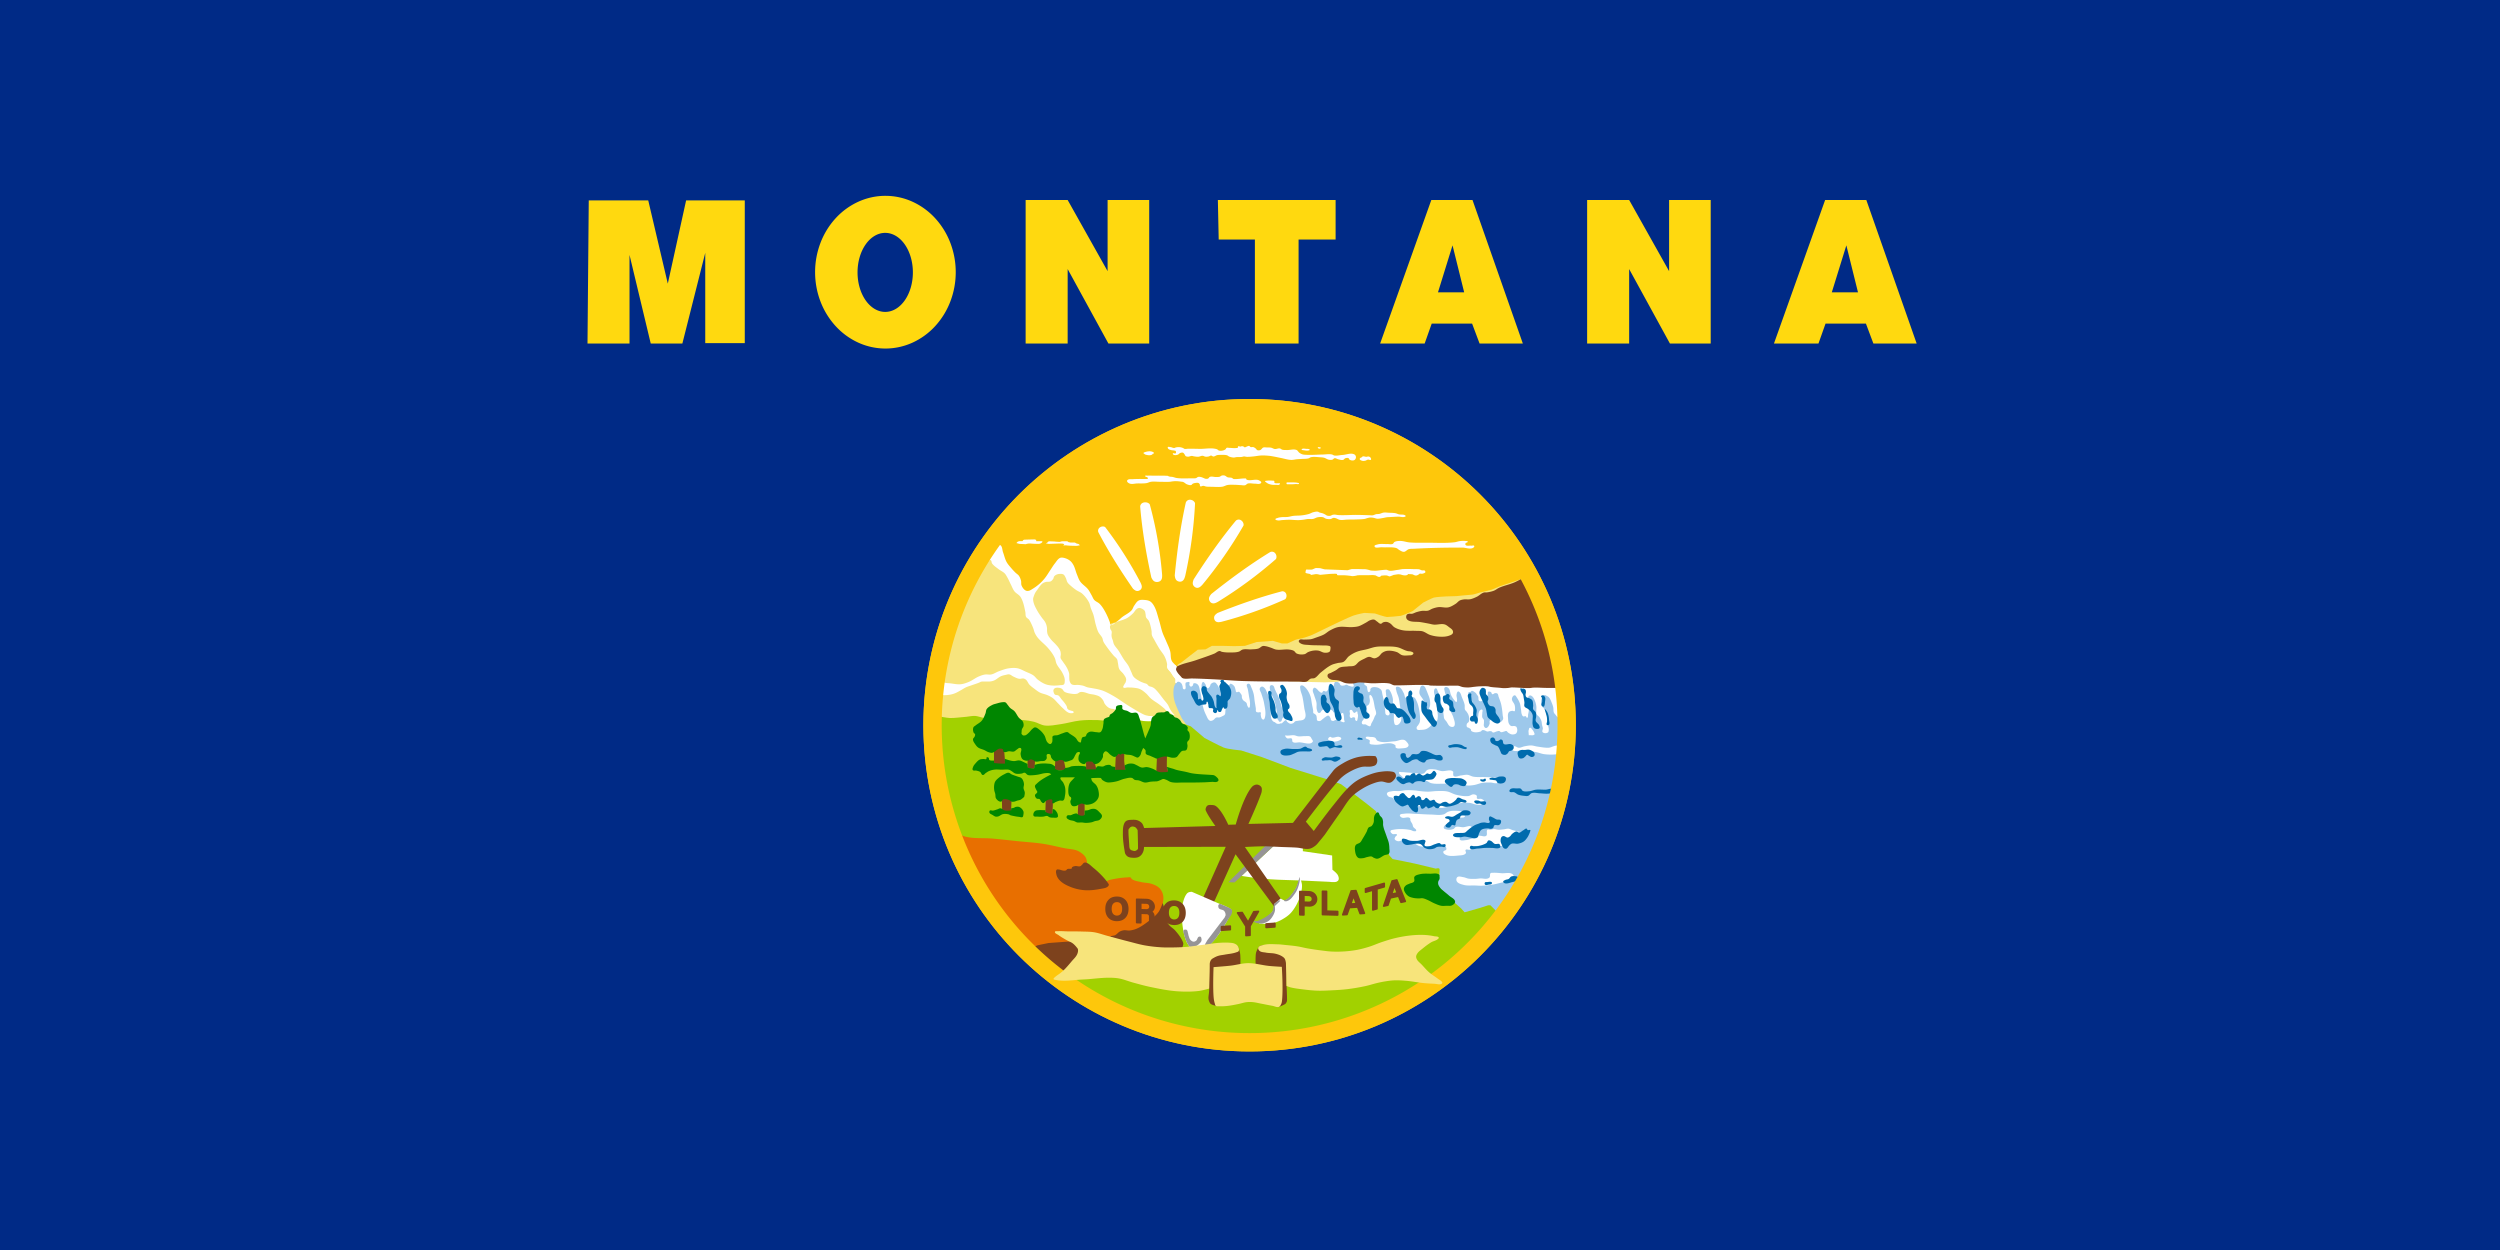 <svg xmlns="http://www.w3.org/2000/svg" width="600" height="300" fill="none" viewBox="0 0 600 300"><path fill="#002a86" d="M0 300h600V0H0z"/><path fill="#fec70b" d="M299.905 252.34c43.238 0 78.29-35.051 78.29-78.29 0-43.238-35.052-78.29-78.29-78.29s-78.29 35.052-78.29 78.29 35.052 78.29 78.29 78.29"/><path fill="#f7e47c" d="M237.555 131.912 230 144.128s-4.025 11.439-4.025 12.499c0 1.058-1.483 13.486-1.483 13.486l.424 3.531 34.529 3.107 26.267-1.836-1.13-1.412-1.271-2.33-.918-2.472-.565-3.531.777-1.765-4.095-9.886-4.378-8.544-4.237 3.178-1.695 1.059-.706.212-1.059.282-2.259-1.059s-1.978-4.237-2.189-4.519-4.449-5.155-4.449-5.155l-3.319-2.612-3.601 3.248-2.118 1.765-1.836 1.413-5.72-6.991z"/><path fill="#fff" d="M236.849 134.525c-.635-1.022 1.027-2.217 1.836-3.107.215-.237.472-.466.777-.565.201-.065.461-.121.635 0 .496.344.426 1.129.635 1.695.287.775.452 1.605.848 2.33.298.545.729 1.008 1.13 1.483q.47.551.988 1.059c.273.27.625.465.847.777.239.334.387.733.495 1.13.105.389-.017.83.141 1.2.203.477.531.956.988 1.2.209.112.474.114.707.071.362-.067.674-.302.988-.494a11.6 11.6 0 0 0 1.624-1.201q.692-.617 1.271-1.341c.499-.621.894-1.319 1.342-1.977.352-.519.665-1.066 1.059-1.554.387-.479.705-1.098 1.271-1.341.281-.121.619-.068.918 0 .534.12 1.055.364 1.483.706.327.261.571.623.777.988.394.701.538 1.517.847 2.26.239.574.422 1.184.776 1.694.514.738 1.354 1.199 1.907 1.907.338.433.572.938.848 1.412.216.374.347.808.635 1.13.348.39.898.552 1.271.918.42.412.757.907 1.059 1.412.573.958 1.04 1.984 1.412 3.036.065.184-.036.486.142.565.604.273 1.215-.546 1.765-.917.359-.244.648-.579.988-.848.754-.595 1.692-.977 2.33-1.695.288-.322.386-.777.636-1.129.309-.435.584-.957 1.059-1.201.421-.216.941-.178 1.412-.141.461.036.949.109 1.342.353.397.247.683.655.918 1.059.603 1.036.839 2.247 1.2 3.389.317 1.002.499 2.046.848 3.036.238.677.573 1.316.847 1.978.339.819.754 1.616.988 2.472.202.735.049 1.56.353 2.259.168.384.511.664.777.988.138.168.371.284.424.495.053.21-.164.42-.141.635.029.283.2.536.353.777.214.339.515.614.777.918.163.189.311.393.494.565.281.264.879.322.917.706.013.116-.181.158-.229.265-.06.135-.047.293-.052.441-.011.271.091.547.035.812-.023.103-.049.233-.142.282a.39.39 0 0 1-.406-.052c-.184-.161-.113-.476-.194-.707-.074-.211-.127-.441-.265-.617a1.13 1.13 0 0 0-.459-.353c-.143-.058-.311-.097-.458-.053-.161.047-.233.379-.389.317-.287-.113-.011-.63-.124-.917-.13-.335-.418-.584-.617-.883-.147-.221-.276-.452-.424-.671-.303-.446-.781-.796-.953-1.307-.089-.261.028-.556-.018-.829a6.5 6.5 0 0 0-.565-1.73c-.338-.699-.881-1.28-1.288-1.942q-.63-1.034-1.201-2.1c-.202-.373-.465-.723-.583-1.13-.094-.329-.038-.685-.087-1.024a11 11 0 0 0-.266-1.271c-.105-.384-.2-.779-.388-1.13-.174-.326-.526-.542-.67-.882-.091-.215-.058-.462-.106-.689-.061-.286-.063-.607-.23-.847-.19-.274-.506-.451-.812-.583-.171-.073-.363-.127-.547-.106a1.2 1.2 0 0 0-.547.247c-.364.274-.557.725-.883 1.042-.433.42-.896.819-1.412 1.13-.292.175-.619.283-.936.406-.342.131-.701.217-1.042.353-.535.213-1.07.438-1.571.724-.18.102-.417.168-.511.353-.113.22-.045.502.017.741.057.219.265.38.318.601.081.337-.043.695-.018 1.04q.02.279.088.548c.048.182.135.351.195.53.11.332.146.691.3 1.006.271.552.736.987 1.077 1.5.461.695.847 1.439 1.306 2.136.341.518.765.982 1.077 1.518.28.483.467 1.014.706 1.518.174.367.271.783.53 1.095.378.457.915.762 1.429 1.059.334.192.701.319 1.059.459.233.091.494.116.707.247.202.125.308.373.511.495.202.12.455.121.671.211.197.083.394.174.565.301.308.228.559.525.812.811.526.594.976 1.249 1.465 1.872.335.424.717.815 1.007 1.271.197.311.315.666.494.988q.155.281.335.548c.17.244.372.465.548.706.066.092.256.186.194.282-.072.11-.27-.014-.389-.07-.252-.121-.399-.398-.635-.548-.218-.139-.493-.173-.706-.318-.286-.194-.482-.496-.742-.724a20 20 0 0 0-1.395-1.094c-.355-.26-.736-.484-1.094-.741-.228-.165-.461-.325-.67-.512-.451-.402-.794-.916-1.254-1.307-.435-.369-.887-.746-1.412-.97-.481-.206-1.017-.255-1.536-.318-.467-.057-.941-.04-1.412-.053-.33-.009-.796.249-.989-.018-.141-.194.115-.469.212-.688.089-.2.264-.358.336-.565.087-.252.152-.532.105-.795-.075-.419-.361-.776-.6-1.129-.301-.446-.803-.753-1.041-1.236-.23-.464-.22-1.013-.336-1.518-.062-.277-.06-.579-.194-.83-.19-.356-.567-.576-.829-.882a31 31 0 0 1-1.784-2.295c-.24-.342-.497-.679-.67-1.059-.128-.28-.133-.606-.265-.883-.239-.501-.687-.881-.936-1.377-.29-.579-.455-1.214-.635-1.836-.221-.76-.313-1.556-.547-2.312-.175-.561-.441-1.089-.636-1.642-.155-.443-.206-.926-.424-1.342a7.5 7.5 0 0 0-1.641-2.118c-.406-.358-.947-.526-1.395-.83a12 12 0 0 1-1.235-.953c-.321-.285-.669-.557-.901-.918-.204-.318-.23-.724-.406-1.059-.155-.297-.281-.652-.565-.83-.272-.17-.632-.157-.953-.141a2 2 0 0 0-.759.194 1.45 1.45 0 0 0-.53.424c-.109.152-.094.37-.194.529-.157.251-.353.503-.618.636-.36.181-.81.054-1.2.159a2.2 2.2 0 0 0-.601.247c-.24.15-.443.356-.635.565-.273.297-.488.643-.724.971-.187.261-.392.512-.547.794a5 5 0 0 0-.335.794c-.072.208-.162.416-.177.636-.023.344.046.693.141 1.024.182.627.499 1.21.812 1.783.317.578.699 1.119 1.077 1.659.258.368.584.69.812 1.077.132.222.236.461.318.706q.113.346.159.706c.041.316-.005.638.035.953.031.239.064.485.159.707.192.448.506.838.812 1.217.324.402.732.729 1.077 1.112.246.274.501.543.706.848.167.249.33.509.424.795.075.225.095.468.105.706.015.306-.127.62-.052.917.082.328.345.582.529.865.227.348.489.672.707 1.024.173.28.343.564.476.865.148.336.289.681.353 1.042.039.22.005.448.018.671.022.378-.018.772.106 1.129.096.278.225.59.476.742.495.3 1.156.083 1.73.159.344.045.69.086 1.024.176.34.092.65.277.989.371.403.112.824.152 1.236.23.429.081.863.144 1.288.246.447.109.896.22 1.324.389.871.345 1.695.803 2.507 1.271 1.149.663 2.211 1.468 3.336 2.171.914.571 1.827 1.142 2.772 1.659.45.247.895.511 1.376.689.296.109.611.16.918.229.346.078.861-.092 1.042.212.041.069-.057.15-.071.23-.044.256.14.586-.033.78-.148.168-.439.105-.662.109a8.7 8.7 0 0 1-2.411-.307c-2.24-.605-6.247-2.726-6.408-2.718a1.97 1.97 0 0 1-1.007-.247c-.398-.217-.721-.57-.988-.936-.2-.274-.246-.64-.442-.918-.226-.323-.498-.631-.829-.847-.337-.22-.742-.317-1.13-.424-.415-.114-.852-.13-1.271-.229-.489-.116-.951-.347-1.448-.424-.25-.039-.511-.074-.759-.017-.29.066-.503.343-.794.406-.61.131-1.258.03-1.871-.089-.404-.078-.825-.176-1.166-.406-.251-.171-.345-.521-.599-.688-.227-.149-.507-.219-.777-.248-.288-.029-.608-.044-.865.089a.75.75 0 0 0-.371.423c-.072.233.005.496.089.724.055.152.133.312.264.406.227.164.576.063.812.212.318.201.483.576.724.865.265.317.553.617.794.954.19.263.385.53.512.829.065.151.04.335.124.477a1 1 0 0 0 .335.317c.181.111.4.141.601.212.164.059.375.048.494.177.062.067.114.185.071.265-.084.151-.322.146-.495.159a1.5 1.5 0 0 1-.706-.124c-.577-.26-1.013-.759-1.483-1.183-.368-.331-.693-.707-1.042-1.059-.421-.426-.791-.912-1.27-1.271-.382-.286-.818-.495-1.254-.688-.592-.263-1.257-.345-1.836-.636-.458-.23-.862-.557-1.271-.865-.427-.322-.872-.631-1.235-1.023-.333-.36-.474-.884-.848-1.201a1.3 1.3 0 0 0-.582-.283c-.336-.065-.686.121-1.024.071-.505-.075-.966-.335-1.43-.547-.328-.151-.598-.449-.953-.512-.293-.052-.592.062-.883.123-.377.08-.759.162-1.112.318-.595.262-1.062.769-1.659 1.024a3.4 3.4 0 0 1-.883.229c-.414.056-.836.004-1.253.018-.336.011-.681-.03-1.007.053-.145.037-.267.137-.406.194-.617.256-1.259.445-1.889.671-.423.152-.862.271-1.27.459-.424.194-.809.465-1.218.688-.456.249-.898.527-1.377.724a5.7 5.7 0 0 1-1.095.336c-.609.115-1.235.185-1.853.141-.271-.02-.631.04-.795-.176-.536-.711-.482-2.05.159-2.666.42-.404 1.165-.054 1.748-.036 1.044.034 2.084.366 3.125.265.663-.064 1.306-.295 1.924-.547.843-.345 1.562-.949 2.4-1.306.483-.206.983-.394 1.501-.477.499-.081 1.022.086 1.518-.018.638-.132 1.188-.538 1.8-.759.769-.277 1.541-.584 2.348-.706.704-.106 1.437-.152 2.136-.017s1.327.52 1.977.812c.627.28 1.291.506 1.854.9.409.286.679.739 1.077 1.041.565.43 1.173.824 1.835 1.077.472.18.981.259 1.483.301.664.054 1.335.01 1.995-.071.311-.038.695.024.918-.195.221-.215.195-.592.212-.9.01-.25-.02-.5-.089-.741-.115-.428-.32-.829-.529-1.218-.394-.735-1.01-1.343-1.359-2.101-.19-.413-.213-.887-.389-1.306a7 7 0 0 0-.635-1.148c-.317-.479-.68-.927-1.059-1.359-.785-.894-1.778-1.602-2.507-2.542a5.4 5.4 0 0 1-.635-1.059c-.15-.327-.21-.687-.336-1.024a13 13 0 0 0-.494-1.165c-.164-.333-.319-.678-.547-.971-.2-.256-.556-.383-.706-.671-.182-.348-.099-.78-.177-1.165-.18-.887-.346-1.785-.671-2.63-.15-.391-.325-.782-.582-1.112-.374-.481-.985-.739-1.359-1.218-.381-.488-.584-1.091-.866-1.642-.283-.556-.518-1.137-.829-1.677-.197-.343-.377-.706-.653-.989-.411-.42-.984-.644-1.448-1.006-.548-.428-1.167-.81-1.571-1.377-.162-.228-.08-.629-.318-.776-.266-.165-.77.336-.935.07"/><path fill="#9dc8eb" d="m283.594 163.264-1.059.282s-.498.573-.636.918c-.229.575-.279 1.217-.282 1.836a7.3 7.3 0 0 0 .282 1.977c.405 1.453 1.766 4.166 1.766 4.166l1.977 2.754 5.013 4.731 26.974 9.18 8.755 6.425 5.72 9.815 5.366 3.248 6.073.848.635 7.908s5.72 2.542 6.85 2.825c1.129.282 4.66.353 4.66.353l4.731-1.554 7.838-12.921 4.519-12.852 2.047-15.746 1.06-8.897-.702-5.208s-85.02-.441-85.373-.441-6.214.353-6.214.353"/><path fill="#a2d100" d="M225.381 171.924s1.722.356 2.596.399c.632.032 1.265-.053 1.897-.1.701-.051 1.398-.133 2.097-.199.699-.067 1.396-.247 2.097-.2.58.04 1.128.287 1.698.4 1.653.326 3.31.699 4.993.798 1.629.096 3.263-.296 4.893-.199.841.05 1.679.194 2.496.399.888.223 1.688.784 2.597.899 1.226.156 2.47-.136 3.695-.3 1.611-.215 3.176-.729 4.793-.898 1.424-.149 2.863-.153 4.294-.1 1.37.05 2.723.371 4.094.399 1.8.038 3.592-.319 5.392-.3.868.01 1.729.203 2.597.2 1.636-.004 3.262-.533 4.893-.399.821.067 1.607.365 2.397.599.978.291 2.896.999 2.896.999l3.295 2.796s3.595 1.897 4.593 2.296c.999.4 4.194.7 4.194.7l4.994 1.597 6.889 2.597s8.688 2.696 9.288 2.895c.599.201 2.796.999 2.796.999s5.691 4.294 6.291 4.793q1.043.856 2.096 1.698l3.196 10.585.799.899s4.594.898 5.393 1.098 4.993 1.198 4.993 1.198.898-.299.898.201c0 .498-.1 1.597-.1 1.597l-.599 2.097 3.994 3.994 1.898 1.698.799.898 3.495-.998 2.197-.699h.499l2.397 2.397-11.684 14.08s-17.076 10.585-17.475 10.585-17.176 6.091-19.872 5.991-20.072.201-20.471.201-27.861-9.188-27.861-9.188l-19.373-15.878-15.678-24.665-3.195-16.077-.3-11.584z"/><path fill="#ffd90f" d="M212.499 47c-2.216 0-4.411.474-6.458 1.395a16.9 16.9 0 0 0-5.476 3.972 18.5 18.5 0 0 0-3.658 5.945 19.7 19.7 0 0 0-1.284 7.013c0 2.406.436 4.789 1.284 7.012a18.5 18.5 0 0 0 3.659 5.944 16.85 16.85 0 0 0 5.475 3.973 15.7 15.7 0 0 0 6.458 1.394c2.216 0 4.411-.474 6.458-1.394a16.9 16.9 0 0 0 5.476-3.973 18.5 18.5 0 0 0 3.658-5.944 19.7 19.7 0 0 0 1.285-7.013 19.7 19.7 0 0 0-1.285-7.012 18.5 18.5 0 0 0-3.658-5.945 16.9 16.9 0 0 0-5.475-3.972A15.7 15.7 0 0 0 212.499 47m33.653.998V82.45h10.086V64.575l9.785 17.875h9.787V47.998h-9.986v17.077l-9.586-17.077zm46.134 0 .201 9.487h8.687V82.45h10.486V57.485h8.887V48zm51.229 0L331.231 82.45h10.686l1.697-4.793h9.687l1.798 4.793h10.385l-12.083-34.452zm37.397 0V82.45h10.085V64.575l9.787 17.875h9.786V47.998h-9.986v17.077l-9.587-17.077zm57.119 0L425.748 82.45h10.685l1.698-4.793h9.687l1.797 4.793H460l-12.083-34.452zm-296.732.1L141 82.45h10.085V61.18l5.093 21.27h7.589l5.493-21.769v21.67h9.486V48.098h-14.079l-4.394 19.973-4.694-19.973zm71.15 7.79c.872 0 1.736.245 2.541.721.806.477 1.538 1.176 2.155 2.057.617.88 1.106 1.927 1.44 3.078s.505 2.384.505 3.63-.172 2.48-.505 3.63c-.334 1.151-.823 2.197-1.44 3.078s-1.349 1.58-2.155 2.057-1.669.722-2.541.721c-1.761 0-3.45-.999-4.695-2.778-1.246-1.78-1.945-4.192-1.945-6.708s.699-4.929 1.945-6.708 2.934-2.778 4.695-2.778m136.158 2.995 2.797 11.284h-6.292zm94.517 0 2.796 11.284h-6.291z"/><path fill="#fff" d="m305.837 202.877-7.874 7.343s1.575.255 2.366.353c1.526.19 3.056.353 4.59.459 2.42.168 4.849.179 7.273.283 2.272.097 6.813.317 6.813.317s1.249.2 1.801-.035c.199-.085.39-.254.459-.459.11-.326-.001-.709-.141-1.023-.156-.352-.469-.613-.742-.883-.183-.183-.6-.495-.6-.495l-.07-3.424-7.026-1.024v-1.236l-6.744-.388z"/><path fill="#969496" d="m304.12 202.568-9.325 9.162 1.511.05 9.611-8.974z"/><path fill="#e86f00" d="M228.588 199.487s2.107 1.075 3.248 1.342c2.044.478 4.193.246 6.284.424 2.075.176 4.143.421 6.214.635 2.025.21 4.061.325 6.073.636 1.733.268 3.434.718 5.154 1.059.987.196 2.03.196 2.966.565.492.194.937.506 1.342.847.242.204.476.432.635.706.188.322.301.691.353 1.059.094.653-.07 1.978-.07 1.978s2.492 2.654 4.166 2.894c.442.064.838-.312 1.271-.423.88-.227 1.782-.374 2.683-.495a19 19 0 0 1 1.695-.141c.234-.009.492-.099.706 0 .166.078.2.322.353.424.656.439 1.492.521 2.259.706.813.196 1.68.157 2.472.424.628.211 1.268.478 1.765.917.343.303.592.713.777 1.131.166.376.253.79.282 1.2.036.519-.108 1.034-.141 1.553-.126 1.998-.212 6.003-.212 6.003l-13.063 5.366-14.122 2.189-4.166-.918-7.697-8.897-7.061-10.239-3.742-9.32z"/><path fill="#fff" d="M284.169 161.713c-.194.015-.428-.008-.569.125-.315.297-.534.857-.351 1.248.225.479.931.539 1.448.65.245.052.573-.177.75 0 .153.152-.076.447 0 .649.062.166.174.373.35.4.191.03.378-.149.499-.3.099-.123.012-.371.149-.45.28-.161.704-.011.949.2.471.406.482 1.149.65 1.748.356 1.273.386 2.623.748 3.894a9 9 0 0 0 .65 1.698c.26.499.433 1.17.948 1.397.215.096.483-.005.699-.1.314-.137.48-.523.799-.648.249-.097.54.011.799-.05.246-.059.475-.181.699-.3.192-.101.427-.17.549-.349.151-.225.139-.528.15-.8.016-.451.248-1.134-.15-1.348-.447-.238-.895.476-1.348.7-.281.139-.55.489-.848.399-.929-.283-.966-1.685-1.499-2.496-.518-.787-1.294-1.424-1.648-2.297-.17-.421-.278-.901-.2-1.348.043-.242.108-.607.35-.65.221-.038.359.276.499.45.253.313.204.973.6 1.048.209.04.367-.231.499-.398.146-.188.126-.487.299-.65.234-.22.585-.416.899-.35.323.068.489.447.699.7.245.295.285.831.649.948.322.102.641-.213.95-.35.394-.174.82-.317 1.147-.598.118-.101.134-.311.276-.375.083-.038.189-.01.274.025.289.12.545.342.723.6.16.231.184.532.275.798.067.192.028.467.2.575.185.115.444-.148.649-.075.112.039.175.158.249.249.144.178.298.359.375.574.074.205.013.441.075.649.053.179.134.353.25.5.223.283.622.4.824.698.148.218.115.523.25.749.093.157.196.441.374.4.246-.057.201-.472.224-.724.067-.752-.166-1.501-.274-2.247a38 38 0 0 0-.251-1.473c-.068-.367-.356-.749-.223-1.098.044-.117.177-.199.298-.225a.43.43 0 0 1 .325.075c.235.178.304.505.425.773.233.517.439 1.049.574 1.599.145.588.16 1.199.251 1.798.084.566.191 1.13.273 1.697.038.266-.072.592.1.798.106.128.311.125.475.15.189.029.436-.132.574 0 .145.138-.009.402.025.6.057.326.081.698.3.948.09.103.24.211.373.175.185-.05.274-.29.325-.474.322-1.166-.018-2.43-.225-3.621-.128-.734-.41-1.432-.623-2.146-.122-.409-.489-.813-.375-1.223.06-.216.278-.419.5-.449.22-.03.436.144.598.298.319.303.462.751.649 1.149.179.379.351.766.45 1.174.283 1.163.239 2.383.4 3.569.077.577.022 1.199.274 1.723.106.223.292.413.499.549.092.061.226.041.314.109.029.022.034.067.061.091.153.136.347.239.549.275a1.3 1.3 0 0 0 .649-.075c.046-.017.076-.078.126-.079.037-.001.061.057.099.054.219-.017.345-.273.524-.4.187-.132.349-.41.575-.374.169.026.194.287.323.399.22.191.462.402.75.45.235.039.487-.041.699-.15.199-.102.297-.352.499-.45.182-.087.401-.059.599-.1.487-.099 1.048-.055 1.448-.349.195-.144.325-.386.375-.623.141-.683-.173-1.384-.275-2.073-.136-.917-.251-1.84-.45-2.747-.133-.607-.433-1.179-.499-1.797-.028-.273-.133-.619.05-.823.102-.113.301-.107.449-.075.235.05.422.238.6.398.263.239.485.525.674.825.27.428.492.891.649 1.373.206.636.248 1.314.374 1.972.091.474.202.945.275 1.423.033.215-.041.464.075.649.073.118.243.136.35.225.122.102.251.208.325.35.093.181.086.399.124.599.037.191-.033.432.1.574.146.155.413.188.623.15.278-.051.472-.31.7-.475.221-.16.417-.354.648-.499.206-.128.408-.312.65-.325a.32.32 0 0 1 .2.076c.174.136.278.349.374.548.073.149.034.356.151.475.129.132.34.186.525.179.171-.007.306-.164.473-.204.227-.056.47-.099.699-.05.294.062.51.336.798.424.224.069.537.244.7.075.122-.127-.055-.349-.075-.524-.043-.365-.01-.742-.101-1.099-.046-.184-.05-.449-.224-.524-.155-.067-.311.136-.475.175-.228.053-.468.119-.698.075-.296-.058-.51-.341-.8-.425-.103-.03-.235.04-.321-.025-.078-.059-.037-.202-.102-.274-.237-.264-.602-.406-.949-.474-.442-.087-.929-.066-1.348.1-.159.063-.28.201-.4.324-.133.135-.181.361-.35.449-.118.062-.283.092-.399.025-.264-.153-.324-.528-.399-.823-.131-.517.017-1.073-.075-1.599-.107-.617-.381-1.194-.549-1.797-.12-.43-.406-.86-.325-1.298.037-.2.154-.444.35-.5.183-.052.367.118.524.225.254.172.402.469.648.65.19.139.393.36.625.324.198-.03.233-.366.425-.425.21-.064.441.199.648.126.245-.088.389-.364.5-.6.118-.252-.068-.649.15-.823.156-.125.399.01.599.025.159.011.339.134.474.05.187-.118.128-.425.224-.625.056-.114.083-.276.201-.325.293-.12.659.05.924.225.208.138.227.484.448.6.236.122.536.065.8.025.174-.027.322-.18.499-.175.242.006.437.22.673.275.35.081.834.341 1.075.075.13-.145-.055-.386-.1-.575-.106-.44-.039-1.025-.4-1.298-1.726-1.305-4.326-.104-6.491-.15-6.457-.136-12.916-.189-19.373-.374-4.37-.126-8.739-.284-13.106-.5-.41-.02-.819-.107-1.229-.075zm20.975 2.722a.6.6 0 0 1 .45.15c.242.22.264.6.399.898.303.667.658 1.314.923 1.997.259.667.448 1.361.649 2.047.217.737.497 1.462.6 2.222.021.159.136.393.003.48-.039.026-.082-.064-.128-.055-.127.024-.202.167-.274.274-.132.195-.101.491-.275.649-.104.094-.267.168-.4.125-.198-.064-.241-.339-.374-.499-.063-.077-.164-.129-.2-.222-.157-.395.022-.853-.024-1.276a17 17 0 0 0-.575-2.82c-.293-1.01-.963-1.908-1.123-2.947-.043-.28-.098-.606.05-.848a.4.4 0 0 1 .299-.175m45.986-1.573c-4.985-.035-9.97.004-14.954.051-2.672.025-5.685-1.185-8.015.123-.394.222-.779.699-.724 1.149.034.275.467.331.6.575.129.238.068.54.15.798.06.192.058.487.25.55.144.047.313-.099.399-.226.1-.145-.004-.366.075-.524a.73.73 0 0 1 .349-.35c.415-.172.912-.107 1.349 0 .209.052.399.173.573.301.133.097.269.205.35.349.172.306.168.682.25 1.024l.199.848c.068.291.148.58.2.874.082.471.119.949.175 1.424.026.215.04.433.075.648.058.353-.036.804.224 1.049.166.155.49.233.674.1.246-.179.157-.596.15-.9-.021-.859-.389-1.675-.549-2.52-.117-.613-.268-1.225-.299-1.848-.014-.275-.139-.624.05-.824.137-.147.408-.14.598-.075.123.042.205.166.275.275.371.575.594 1.25.725 1.922.072.376.004.766.024 1.148.047.876.176 1.746.225 2.622.034.606-.071 1.226.05 1.822.05.246.07.554.274.699.156.112.398.101.574.026.358-.152.619-.518.775-.875.137-.314.103-.68.1-1.023-.011-1.072-.225-2.134-.375-3.196-.064-.451-.116-.905-.225-1.348-.147-.595-.46-1.145-.574-1.747-.055-.287-.225-.641-.05-.875.087-.116.28-.114.424-.098.211.022.416.133.575.273.393.347.597.864.848 1.324.202.37.147.963.525 1.148.391.192.837-.304 1.273-.3.266.003.559.042.774.201.243.179.343.501.474.774.169.35.297.722.399 1.098.181.669.312 1.356.375 2.047.058.638.147 1.299 0 1.922-.056.236-.205.439-.325.649-.129.225-.382.394-.424.649-.026.161.002.368.125.475.235.202.614.109.923.1.439-.015.896-.049 1.299-.225.45-.198.833-.542 1.173-.898.161-.169.383-.342.4-.575.106-1.537-1.632-2.651-2.097-4.119-.124-.393-.042-.834-.175-1.223-.213-.625-.847-1.075-.974-1.723-.076-.387.046-.793.15-1.174.05-.184.088-.391.225-.523.115-.112.289-.196.449-.175.195.026.347.2.475.348.117.136.173.313.248.475.167.359.31.729.45 1.099.171.453.382.898.475 1.373.094.482.129.984.075 1.473-.045.403-.376.77-.325 1.173.129 1.028.587 2.306 1.547 2.696.113.046.264-.014.35-.1.234-.232.243-.62.275-.948.064-.656-.092-1.318-.175-1.972-.116-.92-.293-1.832-.45-2.747-.087-.516-.32-1.025-.274-1.548.016-.194.06-.413.2-.549.075-.073.201-.138.299-.1.268.103.298.492.425.75.197.397.4.797.524 1.223.172.582.173 1.203.301 1.797.115.538.315 1.057.423 1.598.073.371.094.75.15 1.123.037.251.025.516.124.749.116.268.351.466.525.699.292.391.452.928.873 1.174.232.134.549.196.799.099a.54.54 0 0 0 .301-.348c.174-.617-.123-1.283-.301-1.898-.163-.566-.528-1.06-.699-1.623-.12-.397-.116-.823-.225-1.224-.198-.734-.532-1.425-.773-2.146-.135-.405-.3-.804-.374-1.223-.053-.296-.208-.644-.051-.9.077-.124.255-.181.4-.175.227.01.452.153.6.325.372.436.316 1.11.573 1.623.248.493.549.969.924 1.374.101.108.208.314.351.274.136-.038.127-.258.148-.4.067-.462-.187-.938-.099-1.397.05-.263.095-.638.349-.724.141-.049.297.092.399.2.297.309.364.775.525 1.172.237.583.515 1.158.649 1.773.088.4-.051.843.099 1.224.074.187.262.307.375.473.168.247.345.495.449.775.108.285.166.593.176.898.007.252.005.52-.101.749-.094.203-.372.29-.449.5-.085.234-.11.538.025.748.08.125.272.124.4.2.174.104.376.188.499.35.091.119.03.334.15.425.593.444 1.516.353 2.221.124.163-.053.236-.271.4-.325.15-.049.319-.009.474.025.263.058.482.271.75.301.201.021.396-.102.598-.1.144 0 .295.013.425.074.118.055.172.222.3.25.311.068.612-.182.923-.25.197-.043.4-.141.599-.1.165.034.259.244.425.275.283.054.566-.113.848-.175.142-.031.283-.136.425-.1.194.049.281.291.449.4.291.188.603.404.948.423.358.021.811-.036 1.025-.323.288-.387.264-1.03.024-1.449-.075-.133-.252-.182-.399-.225-.296-.086-.645.082-.923-.05-.224-.106-.389-.327-.5-.548-.162-.326-.186-.71-.2-1.075-.021-.551-.154-1.203.175-1.647.178-.239.528-.309.823-.35.19-.025.411.182.569.074.12-.082.094-.277.105-.423a3.1 3.1 0 0 0-.1-1.048c-.134-.496-.639-.884-.649-1.398a1.099 1.099 0 0 1 .325-.774c.103-.099.262-.184.4-.15.195.048.285.285.399.449.313.449.592.932.774 1.448.163.464.189.965.274 1.449.073.406.047.84.201 1.223.071.178.153.388.324.475.186.093.434-.108.625-.025.151.065.162.409.323.374.296-.065.181-.579.25-.874.062-.264.128-.529.15-.799.067-.813-.008-1.632-.05-2.446-.016-.301-.183-.619-.075-.9.061-.159.207-.317.374-.349.203-.039.419.091.575.224.351.302.529.769.699 1.2.163.412.254.856.299 1.298.039.38-.029.765-.025 1.147.003.184-.045.381.025.55.142.343.538.519.749.824.187.269.346.563.45.873.11.328.106.685.175 1.025.05.243.151.476.174.722.029.316-.261.714-.05.95.284.317.922.313 1.274.075.175-.118.182-.39.2-.6.037-.436-.147-.863-.2-1.298-.079-.646-.031-1.311-.175-1.947-.137-.606-.336-1.21-.649-1.747-.182-.311-.572-.487-.699-.825-.181-.482-.167-1.051-.025-1.547.11-.382.278-.858.649-.999.177-.068.376.071.549.15.219.099.44.22.6.399.341.384.502.899.698 1.373q.206.485.325.999c.09.409-.003.858.15 1.248.067.172.197.316.325.45.249.261.515.816.848.674 2.185-.929 1.6-4.904.674-7.091-.374-.883-1.344-1.472-2.247-1.797-6.71-2.419-14.262-.323-21.394-.374m1.947 3.045c.209-.328.789.162 1.098.4.104.081.15.217.225.325.116.167.267.313.349.499.151.335-.041.849.251 1.074.243.188.626.057.923-.025.424-.118.932-.267 1.149-.65.147-.261-.056-.6-.025-.898.022-.213-.032-.508.148-.624.185-.12.467 0 .65.125.154.105.122.414.3.474.227.077.435-.229.674-.25.185-.016.405-.018.549.1.213.176.205.514.299.773.213.587.455 1.166.6 1.773.204.859.291 1.743.375 2.622.033.356.215.756.05 1.073-.233.444-.776.85-1.275.799-.24-.024-.303-.401-.523-.5-.397-.177-.963-.374-1.299-.1-.214.176-.012.562-.1.825-.1.3-.234.617-.473.823-.123.105-.293.211-.45.175-.201-.046-.348-.258-.425-.45-.104-.262.006-.565 0-.848-.003-.208.035-.425-.025-.624-.069-.233-.31-.39-.374-.624-.096-.344.005-.716 0-1.074-.004-.258.183-.621-.025-.773-.147-.107-.384.033-.524.149-.187.154-.249.419-.324.649-.108.329-.042.705-.176 1.024-.055.132-.108.37-.25.349-.408-.061-.285-.776-.399-1.173-.271-.945-.363-1.938-.673-2.871-.256-.767-1.255-1.463-.975-2.222.087-.233.633-.078.675-.325"/><path fill="#f7e47c" d="M365.785 138.691s-3.036 1.13-3.389 1.2-2.542.848-2.542.848l-1.836.777-2.895.706s-1.483.494-1.836.494-3.742.353-3.742.353-2.19.071-2.472.071-2.471.141-2.966.282c-.494.142-2.541 1.2-2.541 1.2l-2.543 2.048s-2.4 1.06-2.825 1.13c-.423.071-2.894.283-3.318.283s-2.895-.848-2.895-.848l-2.542-.141s-1.553.283-2.613.636c-1.058.353-5.719 2.612-5.719 2.612l-4.237 2.048s-1.836.706-2.33.776-1.553.353-1.553.353l-2.048.918h-1.271l-2.189-.635-3.883.282-2.825.918-2.542.071-2.895-.071h-2.471l-1.554.848-1.836.07-1.836 1.413-2.259 1.765s-.777.282-.777.565c0 .282-.141.777.353 1.059.495.283 26.762 2.754 26.762 2.754s4.801.212 5.296.212c.494 0 2.965.07 2.965.07s1.695-.07 1.977-.07 1.766-.142 1.766-.142 2.824-.423 4.237-.494c1.412-.071 27.467-5.578 27.467-5.578l9.533-7.768 2.471-7.767z"/><path fill="#7d421d" d="M366.133 138.372s-1.733.998-2.647 1.397c-1.196.523-2.505.761-3.695 1.298-.434.196-.804.525-1.248.699-.526.207-1.089.316-1.647.4-.264.04-.545-.03-.8.05-.612.192-1.069.718-1.647.998-.512.248-1.04.49-1.598.6-.506.1-1.037-.025-1.547.05-.324.047-.658.103-.949.25-.381.191-.638.57-.999.798-.547.345-1.114.711-1.747.849-.781.171-1.603-.139-2.397-.05-.478.054-.945.191-1.398.35-.38.132-.708.406-1.099.498-.47.111-.969-.013-1.448.05-.44.058-.872.174-1.297.3-.374.111-.716.332-1.1.4-.262.046-.54-.067-.798 0-.166.043-.353.108-.45.25-.15.222-.18.542-.1.798.075.236.281.434.5.549.862.455 1.933.247 2.896.4.651.104 1.299.227 1.947.35.417.079.825.212 1.248.25.862.076 1.762-.28 2.597-.05.396.108.722.397 1.049.648s.735.471.898.849c.086.199.107.46 0 .648-.191.338-.63.479-.998.6-.683.224-1.429.23-2.147.2a8.6 8.6 0 0 1-2.247-.4c-.668-.213-1.221-.721-1.898-.898-.468-.122-.964-.072-1.448-.1-1.114-.063-2.25.071-3.345-.15-.66-.133-1.32-.35-1.897-.699-.403-.244-.651-.697-1.049-.948-.259-.164-.545-.309-.848-.35a1.8 1.8 0 0 0-.799.1c-.22.074-.369.352-.6.35-.351-.004-.601-.363-.898-.55-.235-.147-.429-.393-.7-.449-.313-.066-.646.043-.948.15-.38.133-.693.411-1.049.599-.573.302-1.128.66-1.748.848-.466.142-.962.167-1.447.2-1.145.078-2.319-.223-3.445 0-.689.136-1.328.47-1.948.799-.53.282-.965.722-1.497.998-.571.297-1.192.485-1.798.7-.411.145-.819.319-1.249.399-.54.102-1.097.071-1.647.101-.366.019-.791-.151-1.098.05-.125.08-.227.251-.2.398.049.267.356.432.6.55.576.278 1.26.239 1.897.299.978.094 1.964.055 2.945.1.583.027 1.179-.033 1.748.1.123.029.276.047.35.15.135.19.082.467.049.698-.027.193-.052.423-.2.55-.308.267-.79.274-1.198.25-.525-.031-.978-.416-1.498-.5a4 4 0 0 0-1.198 0 4.9 4.9 0 0 0-1.248.35c-.302.128-.53.425-.849.499-.619.143-1.317.105-1.898-.15-.291-.128-.42-.495-.698-.649-.331-.184-.723-.249-1.099-.3-1.04-.139-2.113.18-3.145 0-.436-.076-.829-.311-1.249-.448-.396-.129-.788-.278-1.198-.35-.246-.044-.504-.106-.749-.051-.392.091-.666.473-1.048.599-.542.178-1.13.16-1.698.201-.697.048-1.422-.134-2.097.05-.331.089-.572.397-.899.499-.654.204-1.361.192-2.047.2-.667.007-1.342-.019-1.997-.151-.207-.041-.389-.214-.599-.199-.446.031-.79.419-1.198.599-.425.188-.864.341-1.299.5-1.093.4-2.196.769-3.295 1.148-1.513.521-3.164.738-4.543 1.547-.194.114-.467.228-.5.45-.108.731.59 1.413 1.148 1.898.287.249.676.373 1.049.449.701.144 1.432-.014 2.147 0 1.715.034 3.429.114 5.143.199 2.215.109 4.424.321 6.64.4 4.574.162 9.154.124 13.731.15.616.003 1.26.184 1.848 0 .387-.123.621-.547.998-.699.297-.12.66-.012.949-.15.606-.289.972-.929 1.497-1.349.812-.648 1.615-1.338 2.547-1.797.453-.223.959-.322 1.448-.449.477-.123 1.016-.061 1.448-.299.546-.302.805-.967 1.297-1.349a7.8 7.8 0 0 1 1.848-1.049c.813-.327 1.699-.427 2.546-.649.684-.179 1.35-.44 2.048-.548.724-.113 1.464-.106 2.197-.1.994.008 2.004-.025 2.975.185.833.18 1.566.688 2.388.911.331.09.7.037 1.017.169.174.072.423.146.46.333.031.154-.119.313-.25.399-.267.177-.629.13-.948.15-.499.031-1.017.087-1.498-.05-.48-.137-.826-.589-1.299-.75-.731-.247-1.53-.393-2.296-.299-.408.05-.804.224-1.149.45-.374.244-.577.698-.948.948-.284.191-.606.376-.949.4-.447.03-.851-.376-1.298-.351-.447.027-.843.309-1.249.501-.377.177-.755.361-1.098.599-.416.289-.684.791-1.148.998-.49.219-1.065.131-1.597.2-.633.081-1.301.022-1.897.25-.359.136-.621.452-.95.649-.402.241-.83.435-1.247.648-.233.119-.554.134-.7.35a.68.68 0 0 0-.05.6c.119.294.427.496.717.625.449.2.98.105 1.466.179.172.026.346.046.514.094.532.15 1.006.483 1.547.599.603.13 1.232.136 1.848.1.446-.026.875-.202 1.321-.227 1.048-.059 2.095.142 3.143.177 1.404.047 2.829-.197 4.212.043.456.08.848.453 1.31.456 2.851.023 5.291-.204 8.188-.05.106.006.178.089.284.094 2.267.094 4.365.023 6.576.033.485.002.889.275 1.346.346.45.071.91.092 1.365.08.457-.013.909-.106 1.363-.153.35-.036.699-.083 1.049-.1.749-.035 1.502-.082 2.247 0 .191.022.374.096.564.126.71.113 1.431.132 2.146.201.312.029.623.08.937.09.367.011.736-.005 1.101-.035.333-.028.688-.134.994-.133 1.43.009 2.897.209 4.343.145.241-.011.477-.076.718-.088 1.041-.055 2.085.047 3.127.057 1.032.01 3.096.004 3.096.004s.223-4.602-.15-6.858c-.685-4.133-2.177-8.118-3.795-11.983-.894-2.136-2.199-4.076-3.245-6.141q-.432-.87-.848-1.747m-127.371 40.692-.201.948-.007 3.481 2.654-.085v-.649s-.05-.651-.075-.949l-.224-2.746zm31.156.15-2.098 1.547-.199 4.095 2.546.212s-.219-1.237-.3-1.859c-.021-.167-.044-.333-.05-.5-.041-1.165.1-3.495.1-3.495zm10.186.998-2.397.6-.2 4.643 2.697.599.25-.45s-.351-1.348-.401-1.547c-.049-.2.051-3.845.051-3.845m-31.606 1.099-1.872.175-.025 2.72.549.351 1.148-.151zm80.182.103q-.599-.002-1.196.053c-.764.07-1.531.189-2.265.413-.965.295-1.893.704-2.763 1.216-.917.543-1.84 1.051-2.535 1.944-3.235 4.156-9.61 12.448-9.61 12.448l-10.686.25s1.979-4.349 2.797-6.591c.155-.426.356-.848.4-1.298.03-.317.058-.673-.1-.948-.154-.269-.455-.454-.749-.55a1.2 1.2 0 0 0-.699 0c-.33.098-.624.289-.849.55-2.1 2.491-3.845 8.987-3.845 8.987l-1.797.05s-1.508-3.48-2.996-4.494c-.323-.221-.757-.243-1.149-.251-.287-.005-.617-.021-.848.151-.268.2-.426.564-.45.899-.014.21.11.408.2.598.574 1.21 2.148 3.396 2.148 3.396l-17.094.488s-.235-.812-.5-1.125c-.279-.331-.674-.57-1.08-.717-.394-.142-.831-.149-1.249-.132-.497.02-1.044.012-1.465.275-.247.154-.414.429-.523.699-.293.729-.279 1.555-.285 2.341-.012 1.515.215 3 .479 4.521.065.377.33.745.649.966.365.255.853.289 1.298.314.434.024.893.002 1.296-.164.291-.12.547-.333.748-.576.231-.278.385-.621.493-.966.089-.287.118-.893.118-.893l19.61-.038-5.642 12.682 2.497 1.298 5.492-12.182 9.437 12.781 2.092-1.154-9.282-13.375s2.974-.163 4.462-.161c1.426 0 2.85.105 4.276.161 1.232.048 2.464.07 3.694.15 1.025.066 2.06.467 3.068.272.504-.097.964-.389 1.373-.699.451-.342.779-.82 1.148-1.248.399-.461 1.153-1.422 1.153-1.422s2.515-3.638 3.794-5.442c.856-1.205 1.568-2.533 2.596-3.595.741-.765 1.624-1.391 2.528-1.952a14.7 14.7 0 0 1 2.764-1.343c.586-.21 1.195-.405 1.817-.438.715-.036 1.429.445 2.128.288.329-.073.617-.304.849-.549.277-.293.566-.647.599-1.048a1.058 1.058 0 0 0-.299-.8c-.227-.219-.587-.253-.899-.298-.871-.127-1.767-.036-2.638.088-.751.107-1.49.307-2.205.56-1.123.398-2.233.871-3.246 1.498-.725.448-1.385 1.006-1.998 1.599-1.434 1.386-2.641 2.99-3.893 4.543-1.574 1.95-4.544 5.991-4.544 5.991l-1.898-2.246s4.485-5.955 6.541-8.338c.723-.839 1.399-1.735 2.247-2.447.711-.597 1.516-1.085 2.346-1.498.732-.363 1.498-.685 2.298-.849.796-.164 1.642.051 2.435-.127.32-.071.675-.144.91-.373.209-.203.315-.51.355-.798a1.47 1.47 0 0 0-.117-.802c-.093-.2-.218-.484-.438-.496a26 26 0 0 0-1.303-.047m-66.152.047-1.898.349v.699l.039 1.685-.7.675 2.259.337.85-.35s-.016-.359-.038-.537c-.044-.352-.188-.55-.188-1.049s-.324-1.809-.324-1.809m-8.013.265c-.103 0-.2.009-.275.034-.3.1-.949.15-.949.15l-.137 2.946 1.361.088 1.273-.188-.6-2.946s-.364-.084-.673-.084m-11.696 8.884-2.06.537-.3.699.05 2.747 2.147.199zm9.973.412-1.81.824-.112 3.495 1.698.237zm7.49.474-1.499 1.298-.15 3.196h1.699zm11.52 6.862a.9.9 0 0 1 .264.035c.133.032.272.067.389.141.14.089.255.218.353.353.1.139.224.288.229.459.039 1.413.076 2.762.089 4.254.002.234-.262.406-.46.531a.8.8 0 0 1-.388.105c-.125.005-.249-.04-.371-.071-.131-.033-.27-.056-.388-.122-.13-.075-.261-.17-.335-.301-.137-.239-.147-.6-.159-.811-.063-1.189-.207-2.449-.195-3.709.003-.194.159-.361.283-.511a1 1 0 0 1 .3-.248 1 1 0 0 1 .389-.105m-11.298 8.647a.74.74 0 0 0-.371.073c-.168.083-.25.279-.389.406-.167.153-.314.354-.528.424-.359.116-.759-.11-1.131-.053-.273.041-.575.094-.777.282-.095.088-.052.28-.159.354-.077.054-.187.01-.281.017-.236.019-.491-.027-.707.071-.14.064-.195.254-.335.317-.178.08-.389.067-.583.053-.386-.027-.744-.234-1.13-.265-.165-.013-.378-.082-.494.036-.286.29-.167.823-.071 1.218.128.525.449 1.01.83 1.394.678.684 1.58 1.136 2.472 1.501a11.3 11.3 0 0 0 3.442.812c1.325.098 2.666-.086 3.971-.335.52-.099 1.093-.147 1.518-.46.162-.118.326-.294.336-.494s-.171-.363-.282-.529c-.406-.603-.894-1.151-1.394-1.678a21 21 0 0 0-2.03-1.871c-.566-.456-1.08-1.071-1.784-1.253a.6.6 0 0 0-.123-.02m18.535 9.712s-.532 1.54-1.007 2.188c-.667.911-1.605 1.597-2.506 2.278-.863.651-1.759 1.288-2.753 1.713a5.8 5.8 0 0 1-1.66.423c-.462.049-.933-.115-1.394-.053a2.9 2.9 0 0 0-.954.3c-.428.222-.713.674-1.148.883-.294.14-1.44.222-1.136.343 1.355.537 2.195.922 3.308 1.228 1.357.373 2.695.741 4.077 1.006 1.536.295 3.152.411 4.714.495 1.198.064 2.454.022 3.654-.001.429-.008 1.02.176 1.395-.035.189-.106.312-.634.353-.847s-.041-.437-.124-.636c-.415-.998-1.109-1.868-1.818-2.683-.427-.49-1.034-.806-1.447-1.307-.355-.429-.702-.896-.865-1.429-.173-.563.007-1.185-.089-1.766-.119-.718-.6-2.1-.6-2.1m-22.755 9.267-4.607.336s-2.648.53-2.789.6c-.141.071-.954.495-.954.495l-.899.423 6.884 5.544 2.559.652 3.266-3.072.372-3.195s-.812-1.677-.901-1.695-2.931-.088-2.931-.088m34.229 3.866c-.54.038-.375 4.367-.317 7.414.022 1.189-.231 1.792-.159 2.455.021.198.066.396.141.581.087.215.187.438.353.601.265.261 1.253.495 1.253.495l5.914-10.098s.021-.954 0-1.43c-.018-.401-.022-.807-.106-1.2-.063-.299-.429-1.757-.723-1.678-1.195.325-6.178 2.628-6.356 2.86m11.355-2.206s-.36.725-.423 1.024c-.085.393-.088.799-.106 1.2-.021.476 0 1.43 0 1.43l5.627 10.345s1.275-.481 1.54-.742c.166-.163.266-.386.353-.6.075-.186-.018-2.32-.092-3.672-.057-1.025.139-3.005.075-4.026-.039-.625.524-3.636-.124-3.759-.398-.075-3.631-1.359-5.332-1.872-.513-.155-1.148-.067-1.518.672"/><path fill="#008600" d="M240.968 168.509c-.12-.002-.242.011-.359.02-.527.04-1.038.207-1.547.349-.305.085-.619.154-.9.3-.496.258-1.029.539-1.347.999-.207.298-.167.71-.3 1.048-.241.609-.478 1.244-.898 1.747-.404.483-1.014.747-1.498 1.15-.173.142-.413.241-.5.448-.161.383-.104.862.051 1.249.065.164.302.228.349.398.05.18-.033.376-.1.55-.09.237-.384.396-.4.65-.027.475.335.902.6 1.298.177.264.387.517.648.699.429.298.973.382 1.448.598.339.154.645.385.999.5.29.094.598.19.898.15.237-.032.444-.181.65-.3.3-.173.53-.466.849-.6a1.2 1.2 0 0 1 .549-.098c.194.016.422.05.549.198.111.129-.007.368.1.5.08.098.224.137.35.15.322.031.626-.173.948-.2.415-.035.849.166 1.249.05.253-.074.434-.297.648-.45.185-.131.55-.398.55-.398s.351-.064.45.05c.327.378-.129 1.004-.05 1.497.061.385.136.81.399 1.098.211.231.54.345.848.4.198.036.408.009.6-.05.164-.05.28-.224.45-.25.235-.035.48.055.698.15.186.081.304.296.5.35.45.124.932-.057 1.397-.1.301-.028.632.038.9-.1a1.03 1.03 0 0 0 .448-.5c.136-.306-.148-.773.1-.998.172-.156.506-.129.699 0 .255.17.176.597.35.849.208.3.468.594.798.749a.76.76 0 0 0 .401.05c.281-.034.517-.259.799-.3a1.5 1.5 0 0 1 .697.05c.192.068.301.308.5.35.416.087.844-.119 1.248-.25.226-.074.473-.14.65-.3.361-.324.478-.845.749-1.248.093-.138.153-.319.299-.399.19-.105.511-.218.649-.05.198.24-.208.591-.25.899-.044.33-.105.682 0 .998.079.237.245.457.45.6.285.199.664.393.999.3.216-.061.25-.397.449-.501.237-.124.531-.105.799-.099.202.004.423.002.599.1.176.097.211.381.399.449.317.115.709.02.999-.15.512-.297.872-.851 1.099-1.398.108-.263-.019-.59.1-.848.112-.247.288-.526.549-.6.116-.033.243.042.35.1.331.181.535.539.848.749.308.208.627.515.999.499.254-.011.455-.233.648-.399.117-.1.149-.319.3-.35.146-.029.25.2.399.2s.253-.178.401-.2c.368-.052.729.148 1.097.2.332.047.672.035 1 .1.17.034.336.089.498.15.188.071.361.178.549.25.212.08.429.249.65.199.264-.06.449-.323.599-.549.165-.25.189-.57.299-.849.122-.304.4-.898.4-.898s.437.315.55.548c.124.257-.067.618.1.85.225.314.696.337 1.047.499.298.137.597.273.899.399.215.089.418.242.649.25.331.01.629-.213.949-.3.28-.077.559-.174.849-.199.265-.022.535.015.799.05.404.055.79.239 1.198.249.32.007.669.005.949-.15.289-.161.428-.503.649-.748.212-.237.374-.54.649-.7.31-.181.783-.007 1.048-.25.233-.213.257-.585.3-.898.044-.33-.144-.679-.05-.999.08-.275.416-.425.499-.698.16-.526.128-1.128-.05-1.648-.073-.214-.338-.332-.399-.549-.06-.209.121-.445.05-.65-.089-.256-.328-.442-.549-.599-.207-.146-.501-.141-.699-.299-.289-.231-.391-.636-.65-.899a2.4 2.4 0 0 0-.598-.449c-.187-.098-.423-.084-.6-.2-.187-.122-.267-.369-.45-.499-.205-.148-.499-.144-.698-.3-.197-.155-.226-.488-.449-.6-.149-.074-.339-.042-.5 0-.13.035-.221.162-.349.2-.288.085-.601.019-.899.05-.318.034-.667-.002-.949.15-.218.117-.322.378-.499.549-.205.197-.496.312-.649.55-.168.262-.192.593-.25.898-.059.313-.025.64-.1.949-.13.538-.388 1.036-.599 1.548-.222.538-.698 1.598-.698 1.598s-.207-.631-.301-.95c-.216-.744-.39-1.499-.599-2.246-.159-.567-.283-1.148-.5-1.697-.163-.416-.222-.957-.598-1.199-.392-.252-.946.065-1.398-.05-.324-.082-.593-.314-.899-.449-.375-.167-.889-.13-1.148-.449-.191-.236.073-.692-.15-.899-.134-.125-.367-.075-.549-.05-.282.037-.614.084-.799.3-.156.18-.046.484-.149.699-.16.33-.432.598-.7.848-.209.196-.525.272-.699.5-.087.113-.052.297-.15.4-.175.183-.474.181-.698.299-.192.101-.432.167-.55.349-.192.296-.091.701-.15 1.049-.072.434-.083.89-.25 1.298-.114.278-.235.607-.499.749-.278.149-.632.01-.949 0-.516-.017-1.047-.23-1.547-.1-.268.069-.512.245-.7.449-.166.18-.161.491-.349.649-.202.169-.559.067-.748.25-.205.197-.215.528-.3.799-.041.131.017.327-.1.399-.131.08-.319-.019-.45-.1-.361-.226-.487-.707-.798-.998-.445-.417-1.005-.691-1.498-1.048-.136-.098-.236-.265-.399-.3-.435-.092-.874.17-1.299.3-.358.109-.691.288-1.048.398-.409.127-.971-.026-1.248.3-.141.165-.028.434-.05.65-.027.267.018.557-.1.798-.083.169-.213.374-.399.4-.267.035-.52-.201-.7-.4-.414-.46-.414-1.178-.748-1.697a5.4 5.4 0 0 0-1.199-1.348c-.312-.243-.654-.559-1.049-.55-.231.005-.418.206-.599.349-.341.271-.573.66-.898.95-.249.222-.489.479-.8.599-.171.065-.549.05-.549.05s-.449-.3-.399-.549.019-.609.1-.899c.085-.301.354-.54.399-.85a1.7 1.7 0 0 0-.15-.998c-.212-.42-.698-.635-.998-.998-.397-.48-.62-1.096-1.048-1.548-.302-.32-.734-.492-1.049-.799-.229-.223-.392-.506-.6-.75-.161-.187-.276-.44-.498-.548a.8.8 0 0 0-.341-.07m-4.044 13.218a.24.24 0 0 0-.109.033c-.117.072.008.315-.1.399-.184.144-.466-.019-.699 0-.302.025-.625.018-.899.151-.403.194-.703.562-.998.899-.213.242-.434.496-.55.798-.095.25-.26.584-.1.799.182.243.605.074.899.15.29.075.601.131.849.3.273.186.323.704.65.748.297.04.494-.339.748-.5.246-.156.48-.336.749-.448a5 5 0 0 1 1.348-.35c.589-.07 1.174.026 1.774.021.577-.005 1.167-.116 1.721.029.202.053.37.194.55.3.322.189.589.494.948.598.479.139 1.004.069 1.498 0 .241-.033.46-.239.699-.2.318.052.492.448.799.55.379.126.798.066 1.198.05a11 11 0 0 0 1.249-.15c.57-.093 1.122-.304 1.697-.35.366-.029.752-.069 1.098.05.136.047.35.25.35.25s-.606.288-.899.45c-.51.28-1.021.565-1.498.899a8 8 0 0 0-1.048.848c-.168.167-.405.317-.45.55-.062.325.182.638.301.948.072.188.27.349.249.549-.032.308-.523.441-.55.75-.025.296.165.615.4.798.189.146.501.016.699.15.198.135.232.428.399.599.142.146.297.359.5.35.26-.011.38-.36.599-.5.233-.147.478-.298.749-.349.246-.046.563-.117.749.05.214.191-.103.712.15.849.222.121.461-.208.698-.3.328-.128.654-.28 1-.349.278-.056.62.119.848-.05.312-.233.327-.717.399-1.1a5.5 5.5 0 0 0 .05-1.896c-.07-.436-.25-.854-.449-1.249-.189-.375-.655-.63-.699-1.048-.009-.089.1-.25.1-.25h3.395s-.343.325-.499.5c-.284.318-.625.609-.8.998-.242.539-.306 1.156-.299 1.748.006.424.037.88.25 1.247.088.154.313.196.399.35a.57.57 0 0 1 .05.3c-.013.242-.217.458-.2.699.026.365.149.792.45.999.247.169.605.11.899.05.219-.046.395-.209.599-.301.244-.11.481-.283.749-.299.258-.015.497.141.749.2.165.039.329.107.498.1.607-.025 1.24-.169 1.748-.499.456-.296.863-.738 1.049-1.249.188-.516.104-1.108 0-1.647a3.6 3.6 0 0 0-.5-1.248c-.273-.426-.791-.663-1.047-1.1-.115-.194-.2-.648-.2-.648s1.428-.093 2.196-.05c.235.013.308.363.499.5.332.239.701.454 1.099.548.324.077.668.03.998 0 .472-.042.94-.133 1.398-.25.612-.155 1.181-.462 1.798-.598.589-.129 1.213-.347 1.797-.2.256.065.405.353.65.45.313.124.672.069.999.149.495.121.94.45 1.447.499.485.048.964-.148 1.448-.2.216-.022.433-.035.65-.049.299-.02.604.011.898-.051.278-.058.535-.194.799-.298.201-.08.383-.235.599-.25.257-.017.506.111.749.2.398.147.736.448 1.148.549.987.24 2.031.088 3.046.1q2.497.029 4.993-.05c.6-.02 1.198-.072 1.797-.1.416-.02.873.131 1.248-.05.139-.067.289-.197.3-.35.024-.313-.269-.584-.498-.799-.235-.218-.53-.426-.849-.449-1.782-.128-3.31-.145-4.944-.4-.506-.079-.998-.237-1.498-.348-.781-.175-1.574-.29-2.346-.5-.305-.083-.593-.225-.899-.3-.311-.076-1.348-.399-1.348-.399l.289 1.121s-.391.136-.639.128c-.449-.015-.904.072-1.348 0a2.4 2.4 0 0 1-.599-.201c-.172-.077-.234-.142-.489-.289a4 4 0 0 0-.609-.31c-.451-.177-.917-.351-1.399-.399-.415-.042-.837.172-1.248.1-.433-.077-.797-.371-1.198-.55-.265-.119-.515-.289-.799-.349a2.9 2.9 0 0 0-1.198 0c-.269.06-.883.359-.883.359l.134 1.089h-2.446l.039-.699s-.607-.046-.838-.15c-.152-.068-.241-.251-.4-.3-.319-.097-.673-.025-.998.05-.247.057-.45.256-.7.3-.295.052-.369-.009-.668-.033-.167-.012-.509-.067-.663-.004-.12.049-.354.399-.354.399l-.012.337h-2.347l-.014-.598c-.006-.25-2.305-.313-3.431-.151-.245.035-.46.181-.698.25-.237.067-.839.16-.839.16s-.302.373-.518.448c-.54.185-1.201.174-1.711-.083-.125-.063-.349-.182-.267-.326.07-.121 0-.412 0-.412s-.474-.378-.71-.486c-.368-.169-.795-.166-1.199-.2a9 9 0 0 0-1.397 0 6 6 0 0 0-.999.15c-.174.044-.596.169-.596.169l-.041.662c-.013.205-.197.173-.596.176-.403.003-.968-.154-.968-.154l-.092-.492.004-.436s-.745-.349-1.007-.475c-.304-.145-.614-.308-.948-.349-.449-.055-.896.165-1.348.15-.372-.013-.739-.103-1.099-.2-.376-.102-1.048-.34-1.048-.34l.046 1.127c-.784.078-1.702-.02-2.625-.127l-.023-.588s-.804.1-1.093-.122c-.154-.119-.053-.421-.2-.55a.52.52 0 0 0-.339-.132zm5.061 3.726c-.361.006-.699.237-1.026.401a6.7 6.7 0 0 0-1.298.85c-.297.249-.603.512-.799.848-.141.24-.208.523-.25.799a4.5 4.5 0 0 0 0 1.248c.042.324.179.63.25.949.081.363-.009.79.2 1.098.264.39.731.815 1.197.749.223-.031.254-.392.45-.499.178-.097.397-.109.6-.1.326.015.648.119.948.25.199.086.341.289.549.349.192.056.403.033.6 0 .26-.042.496-.174.748-.25.248-.074.518-.084.75-.199.339-.169.898-.699.898-.699s.169-.663.15-.999c-.022-.379-.269-.721-.3-1.099-.028-.334.135-.665.1-.998a2.65 2.65 0 0 0-.349-1.098 1.25 1.25 0 0 0-.399-.4c-.209-.132-.467-.165-.7-.249-.5-.181-1.012-.333-1.498-.55-.258-.115-.467-.379-.749-.399a1 1 0 0 0-.072-.001zm2.175 8.157a3 3 0 0 0-.306.033c-.213.036-.391.187-.598.25-.162.049-.569.101-.569.101l-.019.488s-.844.135-1.278.066c-.239-.038-.481-.105-.681-.255s-.377-.284-.599-.3c-.263-.018-.497.172-.749.25-.347.107-.689.249-1.049.299-.247.035-.555-.158-.748 0-.131.108-.161.341-.1.499.112.289.486.385.749.55.239.15.472.342.749.399.196.041.405.003.6-.05.409-.111.732-.463 1.147-.549.441-.092.911-.053 1.348.05.196.046.35.2.55.25s.795.181 1.197.249q.374.064.75.1c.282.027.61.202.849.05.152-.096.165-.323.199-.499.057-.295.111-.622 0-.9a1.94 1.94 0 0 0-.948-.998 1.1 1.1 0 0 0-.494-.083m18.211.504a3 3 0 0 0-.341.029c-.313.042-.592.227-.899.3-.229.054-.815.087-.815.087s-.001.584.01.903c-.052.121-.073.203-.193.258-.259.116-.572.106-.85.05-.219-.045-.412-.18-.6-.301a3 3 0 0 1-.248-.199c-.25-.05-.472.039-.7.1-.259.069-.488.233-.749.3-.276.07-.63-.084-.848.1a.51.51 0 0 0-.15.499c.075.249.368.38.6.499.351.181.774.17 1.147.3.275.094.514.289.799.349.358.075.733-.02 1.099 0 .3.016.596.098.898.1a6.7 6.7 0 0 0 1.499-.15c.241-.054.462-.173.698-.25.396-.128.868-.097 1.199-.349.279-.214.557-.548.548-.899-.01-.383-.386-.67-.648-.949-.26-.276-.544-.565-.899-.698a1.5 1.5 0 0 0-.557-.079m-9.728.079-.059 1.052s-.522.063-.775.011c-.329-.066-.923-.403-.923-.403l.014-.419c-.201.05-1.151-.056-1.703.009-.237.027-.498.021-.698.15-.216.14-.375.352-.45.598-.061.208-.098.49.05.649.217.235.63.125.949.15q.648.05 1.298 0c.336-.025.667-.208.998-.15.206.037.35.237.549.3.272.087.565.103.85.101.369-.004.841.115 1.098-.151.116-.12.072-.333.05-.499a1.7 1.7 0 0 0-.25-.65c-.168-.27-.367-.55-.649-.698-.105-.055-.349-.05-.349-.05m77.993.771c-.271 0-.487.339-.65.569-.123.173-.168.393-.212.601-.089.415.022.865-.107 1.27-.098.312-.256.624-.494.847-.192.18-.522.165-.706.353-.271.28-.314.715-.494 1.06a26 26 0 0 1-.917 1.588c-.192.312-.339.664-.601.919-.307.298-.858.314-1.095.67-.211.317-.218.752-.176 1.131.075.667.202 1.47.741 1.87.341.253.848.147 1.272.106.304-.029.582-.187.881-.247.361-.074.734-.211 1.095-.141.212.041.365.237.565.318.259.104.534.239.812.212.64-.064 1.14-.595 1.731-.847.345-.148.831-.09 1.058-.39.264-.347.113-.869.107-1.306a6.4 6.4 0 0 0-.142-1.27c-.119-.545-.356-1.059-.53-1.59-.275-.845-.66-1.664-.811-2.541-.061-.348.019-.711-.035-1.06-.041-.254-.089-.515-.212-.74-.128-.234-.37-.388-.53-.601-.185-.246-.192-.727-.495-.777a.3.3 0 0 0-.055-.004m13.739 14.669c-.395.004-.812.068-1.185.058-.837-.023-1.696-.064-2.507.141-.428.109-.947.203-1.201.565-.223.32.119.846-.105 1.165-.24.341-.756.348-1.129.529-.285.138-.614.213-.849.424-.209.187-.409.43-.458.707-.047.261.058.538.176.776.203.412.508.793.883 1.059.328.233.738.331 1.129.424.426.101.869.125 1.307.141.341.012.686-.087 1.024-.035.419.065.809.258 1.2.424.533.226 1.02.55 1.553.776.551.235 1.105.499 1.695.601.418.072.847.017 1.271 0 .437-.018.917.09 1.307-.107.335-.169.752-.472.741-.846-.019-.708-.963-1.039-1.483-1.518-.405-.375-.855-.698-1.271-1.06-.251-.218-.535-.41-.742-.671-.242-.306-.478-.644-.565-1.024a1.4 1.4 0 0 1 .036-.636c.054-.203.234-.36.283-.564.051-.218.022-.449 0-.671-.012-.12.018-.273-.071-.353-.275-.252-.645-.309-1.04-.305z"/><path fill="#fff" d="m286.03 214.034 6.603 2.859s1.855.686 2.718 1.271c.157.107.206.339.211.53.008.26-.13.508-.246.741-1.371 2.749-3.01 5.463-5.226 7.59-.652.628-1.395 1.35-2.295 1.448-.484.053-.964-.233-1.376-.494-.506-.321-.925-.782-1.272-1.271-.254-.359-.426-.775-.574-1.19a15 15 0 0 1-.696-2.905 22 22 0 0 1-.212-3.954c.028-.736.08-1.482.282-2.189.203-.709.445-1.447.918-2.013.12-.143.286-.249.459-.317.222-.088.706-.106.706-.106"/><path fill="#969496" d="m292.808 216.928 2.119.918s.441.211.6.389a.7.7 0 0 1 .176.353c.038.235-.024.482-.105.706-.181.497-.548.906-.826 1.357-.245.396-.495.788-.741 1.183-.321.515-.621 1.045-.959 1.55-.53.793-1.068 1.584-1.675 2.321-.401.488-1.294 1.383-1.294 1.383l-.79-.062-.141-.353.565-.989 4.166-5.472.247-.565s-.021-.416-.106-.601c-.109-.235-.212-.458-.494-.6s-.746-.159-.989-.423c-.126-.137-.171-.344-.176-.53a.6.6 0 0 1 .105-.388c.075-.096.318-.177.318-.177m-8.72 6.32c-.203.32.035.761.114 1.132.102.479.287.938.465 1.394a4.317 4.317 0 0 0 .635 1.152c.2.257.345.662.666.718.438.075.812-.372 1.183-.616q.43-.274.785-.638c.151-.158.314-.324.389-.529.06-.167.065-.356.035-.53-.03-.177-.062-.395-.212-.494-.127-.084-.324-.073-.459 0-.322.174-.316.687-.6.918-.177.143-.409.264-.635.247-.29-.022-.56-.216-.754-.43-.232-.256-.31-.62-.42-.947-.078-.229-.096-.475-.168-.706-.076-.245-.089-.545-.278-.719-.086-.078-.219-.101-.335-.098-.145.004-.334.023-.411.146"/><path fill="#fff" d="M311.934 210.445s-.315 1.539-.637 2.249c-.364.801-.888 1.528-1.44 2.214-.272.338-.553.684-.914.926-.179.121-.383.25-.6.247-.362-.006-.991-.445-.991-.445l-1.609 1.375s.129.833 0 1.217c-.163.491-.582.86-.931 1.242-.438.481-.933.909-1.447 1.307-.396.306-1.255.827-1.255.827s1.354.159 2.032.126a7.7 7.7 0 0 0 1.765-.283 8.5 8.5 0 0 0 1.801-.776c.668-.378 1.322-.805 1.871-1.342.546-.535.99-1.176 1.377-1.836.446-.755.802-1.561 1.059-2.401.261-.868.504-1.776.459-2.683-.034-.678-.54-1.964-.54-1.964"/><path fill="#969496" d="m306.891 216.024-1.148.987s-.061.493-.113.736c-.068.329-.088.686-.261.974-.23.38-.623.639-.974.911a9.3 9.3 0 0 1-1.374.874c-.407.214-.823.437-1.273.536-.357.079-1.098.038-1.098.038s.412.253.637.337c.264.098.544.154.824.187.314.037.639.076.948.013a3.7 3.7 0 0 0 1.498-.662c.393-.299.687-.722.936-1.148.23-.394.423-.825.499-1.274.061-.353-.037-1.073-.037-1.073l1.348-1.286zm5.043-5.579s-.214.658-.324.986c-.168.5-.285 1.022-.512 1.498-.212.443-.497.85-.787 1.248-.34.469-.686.941-1.111 1.336-.157.146-.33.282-.524.374-.171.082-.549.15-.549.15l.187.262s.33.029.487-.012a2.3 2.3 0 0 0 .824-.437c.358-.285.625-.67.899-1.036a7.4 7.4 0 0 0 .724-1.136 7.7 7.7 0 0 0 .499-1.398c.111-.421.202-.851.225-1.286.009-.183-.038-.549-.038-.549"/><path fill="#fff" d="M281.968 159.513c.138.168.371.284.424.495.052.21-.164.419-.142.635.03.283.202.536.353.777.215.339.516.614.777.918.164.189.312.393.495.564.281.265.879.323.918.707.011.116-.183.158-.23.264-.06.136-.047.294-.053.442-.01.271.092.547.036.812-.023.103-.049.233-.142.282a.39.39 0 0 1-.405-.053c-.185-.16-.114-.476-.195-.706-.074-.211-.127-.441-.265-.618a1.14 1.14 0 0 0-.459-.353c-.142-.058-.311-.096-.459-.053-.16.048-.232.38-.388.318-.287-.113-.011-.63-.123-.918-.131-.334-.42-.583-.619-.883-.146-.22-.274-.452-.423-.67-.303-.446-.781-.795-.954-1.307m19.667-53.143c-.218-.037-.425.125-.635.194-.136.045-.263.156-.406.141-.124-.013-.199-.156-.317-.195-.163-.051-.372-.133-.513-.035-.172.124-.424-.028-.635-.018-.048.003-.107-.015-.141.018-.074.07.015.227-.054.301-.099.106-.279.09-.423.105-.574.061-1.154-.044-1.73-.053-.177-.003-.37-.076-.529 0-.143.068-.172.278-.301.371a1.9 1.9 0 0 1-.828.317c-.252.038-.52.031-.76-.052-.168-.058-.272-.246-.442-.3-1.323-.423-2.777-.065-4.166-.089-.912-.015-1.824-.048-2.736-.035-.288.004-.584.101-.865.035-.143-.033-.251-.157-.388-.211a2.9 2.9 0 0 0-.759-.195 3.2 3.2 0 0 0-.918.054c-.146.027-.275.134-.423.14-.309.015-.594-.18-.901-.211-.21-.022-.506-.151-.635.017-.078.101.009.272.088.371.151.189.422.245.652.318.256.08.534.063.796.124.114.026.255.019.335.105.09.098.104.257.088.389-.008.065-.033.14-.088.176-.187.122-.556-.156-.671.035-.05.084.05.203.124.266.116.099.288.115.441.122.227.011.461-.034.671-.122.206-.088.338-.31.547-.39.205-.077.445-.14.653-.07.138.046.223.189.317.3.137.162.178.412.354.53.17.114.395.124.599.124.29-.001.559-.176.848-.177.18 0 .351.081.53.106.35.05.705.113 1.059.088.343-.024.663-.244 1.006-.229.229.01.426.184.653.211.275.035.559.007.83-.052.191-.043.352-.215.547-.212.198.002.35.224.548.229.331.009.61-.269.935-.336.271-.056.552-.052.829-.052.514.001 1.046-.047 1.536.106.176.054.305.213.477.282a3.3 3.3 0 0 0 1.095.247c.238.009.469-.085.706-.105.392-.036.79.007 1.183-.035.22-.025.43-.122.652-.124.179-.003.351.077.53.087.547.031 1.096-.04 1.642-.087.644-.056 1.278-.204 1.924-.23.611-.024 1.226.013 1.836.071.385.037.766.108 1.147.176.585.104 1.164.239 1.748.353.81.158 1.611.43 2.437.459.461.017.916-.117 1.376-.158.376-.034.754-.043 1.13-.071.554-.041 1.123.003 1.659-.141.213-.057.384-.235.6-.283.701-.153 1.438-.029 2.154.018.337.022.68.037 1.007.124.382.101.706.38 1.093.458.283.057.59.082.866 0 .208-.061.333-.323.547-.353.304-.043.582.202.882.265.377.079.775.239 1.148.141.212-.055.323-.316.529-.389.239-.083.53-.141.759-.035.149.069.157.312.301.389.334.176.799.252 1.129.07.225-.123.367-.415.371-.67.004-.245-.124-.53-.336-.654-.843-.495-1.954.058-2.93.106-.648.033-1.303.237-1.942.124-.202-.035-.363-.206-.565-.248-.743-.152-1.518.008-2.277.018-1.23.017-2.46.126-3.689.071-.378-.017-.768-.011-1.13-.123a2.5 2.5 0 0 1-.723-.389c-.252-.184-.382-.536-.671-.653-.721-.289-1.554.046-2.33.018-.365-.014-.742.013-1.094-.088-.211-.06-.369-.262-.584-.301-.396-.072-.799.186-1.2.141-.317-.035-.588-.255-.901-.317-.323-.064-.657-.051-.988-.053-.312-.002-.648-.086-.936.036-.165.07-.25.255-.388.37-.1.083-.193.189-.318.229-.218.071-.477.091-.688 0-.157-.067-.22-.264-.353-.37-.182-.145-.376-.292-.6-.353-.198-.054-.422.063-.617 0-.153-.05-.232-.256-.39-.282m16.693.298c-.097.003-.177.027-.205.089-.038.084.094.171.177.211.127.063.298.085.423.019.068-.035.143-.12.124-.194-.008-.031-.305-.131-.519-.125m-3.581.346a.9.9 0 0 0-.366.061c-.061.026-.155.076-.141.141.043.19.356.161.547.195.411.074.852.136 1.253.017.061-.017.153-.042.16-.106.007-.083-.103-.14-.178-.176-.192-.092-.422-.059-.635-.071-.209-.011-.428-.059-.639-.061zm-37.006.641a3.6 3.6 0 0 0-1.25.256c-.083.031-.199.086-.2.175 0 .111.162.154.25.224.056.045.107.101.175.124.521.172 1.157.273 1.647.025.064-.032.071-.128.125-.174.085-.072.265-.044.3-.15.029-.088-.045-.201-.125-.25-.27-.164-.591-.23-.922-.23m51.329 1.216a.6.6 0 0 0-.16.022c-.117.036-.179.167-.283.23-.087.053-.208.054-.283.124-.083.076-.187.19-.159.299.06.231.372.325.601.389.232.066.487.031.723-.017s.434-.226.671-.265c.227-.038.536.208.689.036.115-.13.012-.372-.088-.513-.105-.148-.298-.232-.477-.265-.169-.032-.34.067-.512.07-.241.005-.486-.112-.722-.111zm-33.644 4.564q-.173 0-.336.043c-.199.05-.345.235-.541.292-.275.079-.571.05-.857.058-.491.012-1.016-.203-1.474-.026-.181.071-.246.32-.423.399-.184.082-.401.078-.6.05-.185-.026-.35-.133-.524-.2s-.342-.158-.525-.198c-.236-.053-.487-.102-.723-.051-.204.045-.349.244-.55.299-.349.096-.723.037-1.085.04-1.172.01-2.355.089-3.516-.07-.355-.049-.689-.204-1.041-.269-.222-.041-.456-.013-.673-.075-.133-.037-.301-.058-.375-.174-1.235-.082-2.513-.042-3.77-.05-.391-.003-.784-.027-1.173 0-.185.012-.505-.105-.549.075-.062.248.538.207.623.448.032.09.02.271-.075.275-.873.036-1.397-.013-2.096 0-.475.008-.951.012-1.424.05-.401.032-.866-.078-1.197.15-.102.069-.196.203-.176.325.048.278.361.473.625.574.568.217 1.215-.011 1.823-.025.732-.017 1.473.042 2.197-.075.377-.061.72-.27 1.098-.325.683-.099 1.381 0 2.072 0 .807 0 1.616.056 2.422 0 .243-.016.481-.075.723-.1.252-.025.506-.051.759-.047.44.007.878.064 1.313.122.143.02.29.025.425.075.346.13.601.45.948.575.317.114.676.243.999.15.148-.042.215-.227.35-.3.213-.115.458-.171.698-.2.232-.028.488-.072.7.025.133.061.231.195.3.325.07.136-.026.361.099.448.207.145.497-.114.749-.1.239.014.461.142.699.175.421.061.848.044 1.273.051.873.012 1.76.116 2.621-.025.424-.07.801-.326 1.224-.399.59-.102 1.198-.059 1.797-.05.45.006.898.057 1.348.075.357.014.728.118 1.074.025.245-.067.403-.333.649-.4.521-.143 1.082.03 1.623.025.475-.004 1.011.186 1.423-.05.094-.054.187-.167.174-.275-.019-.175-.229-.274-.374-.374a1.3 1.3 0 0 0-.45-.201c-.791-.163-1.632.195-2.421.026a.7.7 0 0 1-.324-.15c-.063-.059-.04-.222-.125-.225-1.043-.037-1.78.184-2.847.15-.208-.007-.351-.234-.549-.3-.313-.103-.668-.028-.981-.135-.261-.089-.45-.342-.717-.413a1.3 1.3 0 0 0-.337-.043m11.015 1.233a6 6 0 0 0-.939.104c-.23.041.292.397.494.529.308.202.679.303 1.041.372.359.067.731.037 1.095.035.248-.002.532.097.741-.035.096-.061.214-.202.16-.301-.072-.129-.296-.017-.442-.035-.29-.035-.662.069-.865-.141-.095-.098.04-.307-.053-.406-.107-.114-.304-.077-.459-.088-.286-.021-.515-.039-.773-.034m4.81.455-.559.002c-.092.084-.112.273-.036.371.103.13.328.061.495.07.558.031 1.12-.001 1.676-.053.267-.025.759.142.795-.124.02-.141-.252-.137-.389-.176-.176-.05-.364-.057-.547-.07-.293-.023-.587-.015-.882-.018q-.276-.002-.553-.002m6.658 7.012c-.288-.002-.582.075-.862.143-.37.09-.696.315-1.061.424a10.6 10.6 0 0 1-1.636.324c-.712.093-1.436.047-2.147.138-.433.056-.852.199-1.286.249-.476.054-.959-.003-1.435.05-.332.037-.674.068-.986.188-.195.074-.545.116-.538.325.008.191.326.222.513.261.376.078.765-.053 1.148-.075.537-.03 1.073-.072 1.611-.075.778-.003 1.555.108 2.334.088.38-.009.758-.053 1.135-.1.34-.041.672-.132 1.012-.162.427-.039.864.053 1.286-.025.374-.07.698-.318 1.073-.387.413-.076.849-.111 1.261-.025.291.061.522.302.811.375.344.086.711.119 1.061.062.243-.04.442-.247.686-.275.189-.022.379.037.562.088.333.091.621.326.961.386.595.105 1.207-.046 1.81-.061.762-.02 1.524-.005 2.285-.039.637-.027 1.281-.019 1.909-.136.209-.039.406-.137.612-.188.239-.059.479-.125.723-.137.23-.011.46.026.687.062.337.053.658.208.999.225.419.021.834-.085 1.248-.15.348-.054.687-.156 1.036-.201.203-.025.408-.025.612-.036.748-.04 1.497-.105 2.247-.1.417.004.841.166 1.248.075.143-.032.359-.067.387-.212.017-.09-.094-.168-.174-.213-.429-.241-.983-.097-1.461-.211-.265-.064-.508-.209-.775-.263-.544-.111-1.105-.095-1.659-.124-.399-.021-.803-.091-1.199-.038-.371.049-.706.254-1.073.324-.242.047-.495.013-.736.063-.288.058-.546.232-.837.274-.272.039-.55-.017-.824-.025-.99-.027-1.979-.066-2.97-.075-1.49-.012-2.983.125-4.469.039-.302-.018-.597-.111-.899-.114a1.8 1.8 0 0 0-.437.05c-.207.053-.387.205-.599.238-.25.039-.506.022-.75-.05-.16-.048-.288-.171-.436-.249-.176-.093-.35-.191-.537-.263-.315-.123-.663-.152-.974-.287-.075-.033-.131-.107-.211-.125q-.142-.03-.286-.03m-67.781 6.671c-.125 0-2.322.049-2.472.074s-.349.2-.349.2l.074.124-.923.025-.324.1-.351.35.75.2 1.498.075s.549-.225 1.248-.15 1.972.075 1.972.075l.45-.15.3-.25.025-.25c-.126.025-1.473 0-1.473 0l-.025-.299s-.275-.124-.4-.124m103.045.347q-.466-.006-.927.058c-.442.053-.863.231-1.306.282-2.151.248-4.331.107-6.496.107-1.437 0-2.877.054-4.307-.071-.748-.065-1.474-.36-2.225-.353-.466.004-.968.022-1.377.247-.182.1-.234.373-.424.459-.407.185-.894.02-1.341.036-.777.028-1.586-.119-2.33.105-.264.079-.762.155-.707.424.125.605 1.221.199 1.837.248.951.075 1.916-.064 2.86.07.228.032.46.078.67.176.222.103.385.308.6.424.345.184.704.448 1.095.423.441-.029.742-.508 1.165-.635.396-.119.823-.083 1.235-.106 3.855-.211 7.72-.287 11.581-.282.871.001 1.847.486 2.613.071.158-.086.362-.299.282-.459-.11-.223-.495-.043-.742-.071-.448-.051-1.043.163-1.341-.176-.085-.098-.058-.273 0-.389.099-.195.569-.174.529-.389s-.417-.149-.635-.176a3 3 0 0 0-.309-.022zm-99.5.101-.3.1-.125.201-.398.199.698.125 2.147-.075s.899-.025 1.198.025c.3.05.4.175.4.175s-.325.225-.175.25.3-.075.799 0 2.047.1 2.272.1.849-.15.849-.15-.276-.3-.425-.325a6 6 0 0 1-.424-.1s-.3-.225-.449-.225h-.974l-.474-.1-.275-.2h-1.299l-.548.151-.825-.051-.474-.05c-.1 0-1.198-.05-1.198-.05m64.08 6.418c-.283 0-.706.282-.989.353-.282.071-1.412 0-1.412 0l-.106.247s-.071.354-.071.495.424.211.847.282c.424.071.46.282.46.282l1.059-.176s.142-.035.459 0 .6.177.847.142c.248-.036 1.518-.142 1.836-.177s.918-.071 1.624-.071.318.212.495.318c.176.106 1.2 0 2.083.071.882.071 1.235.141 1.447.176s.918-.071 1.13-.142.528-.07.811-.07 2.578 0 2.755-.035c.176-.035.741.035.917.071s.388.247.777.353c.388.106.636-.282.636-.282s.565-.071 1.059-.071c.495 0 .741.246.917.246s.989-.353.989-.353.671-.105.918-.14.565 0 .742.035c.176.036.635.247 1.2.211.565-.035.6-.317.6-.317s.883.035 1.059.071c.177.035.424.246.777.281s.742-.246.883-.387.282-.036.564-.036c.283 0 .742-.176.848-.317s0-.283-.106-.425c-.105-.141-.459-.035-.671-.07-.211-.036-.388-.176-.67-.247s-1.095-.035-1.837-.071c-.741-.035-1.765 0-2.012 0s-1.059.177-1.412.212-1.059.212-1.589.212-.741-.212-.988-.247-1.13.07-1.73.141-.706.106-1.518.07-.53-.07-1.271-.246c-.742-.177-1.024-.072-1.342-.107-.317-.035-2.189-.035-2.401-.035s-1.058.283-1.058.283-5.332-.211-5.473-.211-1.13-.283-1.13-.283-.671-.036-.953-.036m-30.383-16.39a1 1 0 0 0-.274.049 1.07 1.07 0 0 0-.653.643c-1.266 5.681-2.065 11.449-2.651 17.443.054.515.15.989.502 1.27.316.252.826.345 1.19.174.466-.218.645-.644.827-1.321a104 104 0 0 0 2.35-17.293c.042-.254-.235-.581-.48-.742a1.4 1.4 0 0 0-.811-.222zm-10.702.621a1.4 1.4 0 0 0-.709.204 1.04 1.04 0 0 0-.465.791c.463 5.662 1.426 11.266 2.675 17.021.213.461.457.875.901 1.034.398.141.944.078 1.261-.188.405-.34.455-.789.431-1.472a93.6 93.6 0 0 0-2.934-16.793c-.036-.248-.419-.472-.716-.549a1.6 1.6 0 0 0-.444-.048m22.53 4.137a1.05 1.05 0 0 0-.742.275c-3.643 4.402-6.921 9.091-10.118 14.077-.184.475-.314.934-.136 1.342.159.365.559.68.949.697.499.021.844-.272 1.305-.782a103 103 0 0 0 9.79-14.081c.15-.204.058-.617-.081-.869-.175-.317-.506-.587-.857-.647a1 1 0 0 0-.111-.012zm-32.703 1.656q-.053.002-.104.008c-.334.045-.682.24-.86.524a1 1 0 0 0-.135.406 1 1 0 0 0 .052.424c2.426 4.654 5.228 9.09 8.314 13.557.338.321.682.59 1.093.574.368-.015.779-.255.934-.588.199-.426.076-.825-.191-1.398a92 92 0 0 0-8.439-13.274c-.104-.175-.411-.242-.664-.233m40.654 6.057a1 1 0 0 0-.45.089c-4.869 2.989-9.487 6.367-14.123 10.053-.327.391-.598.784-.562 1.228.033.397.309.822.673.964.466.182.886.017 1.487-.317a103 103 0 0 0 13.814-10.166c.207-.144.254-.564.204-.848-.063-.357-.289-.718-.602-.889a1 1 0 0 0-.441-.114m2.479 9.501a1 1 0 0 0-.106.009c-5.186 1.356-10.253 3.132-15.421 5.181-.401.262-.753.542-.841.951-.08.367.052.828.34 1.056.368.292.79.259 1.42.124a96 96 0 0 0 15.177-5.367c.226-.074.382-.44.415-.71.041-.339-.062-.727-.295-.967a.98.98 0 0 0-.689-.277m21.057 24.873a.2.2 0 0 0-.045.001c-.035.005-.062.042-.075.075-.181.457.118.987.05 1.473-.034.243-.097.49-.225.699-.122.2-.416.279-.499.499-.095.25.013.535.05.8.037.278.018.589.174.823.09.135.331.128.4.275.082.174.078.431-.05.574-.226.253-.711.021-.999.2-.197.123-.293.358-.423.549-.128.184-.32.352-.351.574-.021.154.008.348.125.45.204.175.544.017.799.1.181.058.323.203.499.275.176.071.377.227.55.148.227-.103.211-.451.325-.673.151-.295.331-.575.473-.874.131-.277.221-.571.35-.848.091-.196.27-.361.3-.575.07-.496-.196-.983-.3-1.473-.16-.751-.232-1.528-.5-2.246-.086-.231-.175-.476-.348-.65-.076-.077-.176-.167-.28-.176m-4.611 3.584c-.089.001-.175.028-.228.088-.188.211.011.565 0 .848-.009.217-.114.442-.05.65.047.152.146.33.3.374.169.049.323-.169.499-.175.156-.005.347.008.45.125.117.133-.02.375.075.524.075.116.217.265.348.224.164-.05.165-.307.2-.474.087-.407.181-.862.026-1.248-.096-.164.025-.477-.151-.55-.124-.051-.229.139-.348.2-.106.055-.208.171-.325.151-.139-.026-.207-.194-.3-.301-.109-.125-.147-.333-.299-.398a.5.5 0 0 0-.197-.038m43.186 4.306-.374.025-.201.724.075 1.024 1 .024s.273-.1.373-.2-.099-.423-.124-.523-.249-.45-.249-.45zm-57.159 1.782c-.528.012-1.061.143-1.583.065-.052-.008-.115-.089-.15-.05-.17.197.134.553.349.7.318.216.85-.141 1.149.1.217.175.03.626.25.798.42.329 1.064.096 1.598.1 1.066.008 2.601.736 3.195-.15.138-.206-.134-.48-.251-.698-.105-.2-.201-.438-.399-.55-.334-.189-.764-.089-1.148-.1-.566-.016-1.135.115-1.697.05-.325-.037-.625-.212-.949-.25a3 3 0 0 0-.364-.015m17.922.345c-.189.006-.34.056-.382.22-.099.38.772.349.949.7.112.222-.154.551 0 .747.211.271.658.203.998.251 1.699.233 3.842-.968 5.143.15.14.12-.034.419.1.549.3.294.828.234 1.248.2.63-.052 1.544-.021 1.798-.6.146-.334-.216-.719-.45-.999-.168-.202-.393-.39-.649-.449-.739-.169-1.49.305-2.246.349-1.363.081-2.877.47-4.095-.149-.264-.134-.296-.546-.549-.699-.319-.192-.726-.191-1.098-.2-.217-.006-.524-.076-.767-.07m-7.043.025c-.602.014-1.32.452-1.727.045-.244-.121-.639.227-.649.5-.009.223.291.366.499.449.541.217 1.191.221 1.748.05.353-.108.891-.28.898-.649.003-.19-.269-.288-.449-.35a.9.9 0 0 0-.32-.045m46.197 2.091c-.483.011-.964.111-1.44.201-.456.087-.883.354-1.347.35-.432-.005-.845-.504-1.25-.35-.258.098-.568.449-.449.698.405.846 1.866.189 2.797.301 1.017.12 2.039.208 3.045.399.674.128 1.316.416 1.997.499.991.123 2.007.133 2.997 0 .188-.025.439.006.548-.15.335-.479.307-1.382-.15-1.747-.657-.524-1.655.338-2.495.35-.904.012-1.803-.168-2.697-.3-.452-.067-.891-.235-1.348-.25a4 4 0 0 0-.208-.001m-23.874 5.692a2.2 2.2 0 0 0-.833.151c-.413.173-.576.749-.998.898-.597.212-1.266-.059-1.897-.1-.651-.041-1.299-.102-1.948-.15-.466-.034-.931-.101-1.398-.098-.2.001-.512-.132-.599.049-.157.324.347.641.599.899.284.291.612.574.998.699.903.293 1.903-.045 2.847.05.724.073 1.456.167 2.146.399.388.13.704.444 1.099.549.837.224 1.729.146 2.596.151.683.002 1.364-.076 2.047-.101.732-.026 1.472-.155 2.197-.05.589.086 1.108.473 1.697.55.595.077 1.205-.006 1.798-.1.646-.102 1.251-.399 1.897-.5.643-.1 1.298-.101 1.948-.1.6.001 1.251.348 1.797.1.27-.122.612-.408.55-.698-.075-.349-.606-.4-.949-.499-.818-.237-1.696-.152-2.547-.201-.964-.054-1.944.067-2.896-.1-.482-.083-.911-.397-1.398-.449-.515-.056-1.031.103-1.547.15-.582.053-1.275.494-1.748.15-.179-.131-.124-.429-.15-.65-.015-.132.092-.302 0-.398-.642-.678-1.873-.015-2.796-.151-.559-.081-1.085-.348-1.648-.399-.282-.025-.576-.055-.864-.051m-5.351 5.033q-.313-.002-.625.011c-.536.022-1.062.159-1.597.2-.598.045-1.212-.076-1.798.05-.422.09-1.041.096-1.198.499-.1.257.145.563.349.749.261.236.708.15.999.349.253.173.331.55.599.7 2.883 1.611 6.509 1.135 9.786 1.547.531.067 1.065.196 1.597.151 1.392-.121 2.664-.887 4.045-1.1.806-.124 1.635-.182 2.447-.099.546.056 1.051.342 1.597.399.431.044.912.144 1.298-.05.286-.144.631-.431.6-.749-.028-.282-.388-.439-.65-.549-.323-.136-.793.142-1.047-.1-.171-.162.047-.516-.101-.7-.177-.221-.514-.294-.799-.298-.406-.005-.745.351-1.148.398-.98.116-1.983-.077-2.945-.298-.76-.174-1.433-.647-2.197-.799-.752-.15-1.531-.108-2.297-.1-.801.007-1.597.159-2.397.15-.785-.01-1.567-.102-2.347-.2-.1-.013-.198-.04-.299-.05a19 19 0 0 0-1.872-.111m10.71 4.955a3.6 3.6 0 0 0-1.299.248c-.362.139-.625.493-.998.6-.993.284-2.064.063-3.096.05-1.166-.016-2.329-.115-3.495-.15-.965-.029-1.942-.196-2.896-.05-.365.056-.936-.001-1.049.35-.069.215.202.439.4.549.584.325 1.49-.285 1.998.15.168.145.068.441.148.649.111.284.329.518.45.799.089.208.098.446.2.648.176.351.844.584.699.949-.068.173-.364.115-.549.1-.299-.024-.553-.247-.849-.299-1.327-.236-2.722-.313-4.044-.05-.249.05-.625.057-.7.3-.081.264.22.545.45.699.309.207.966-.149 1.098.198.068.178-.26.283-.35.45-.099.186-.267.401-.198.6.097.283.455.436.748.499.412.09.827-.216 1.248-.2.839.035 1.66.304 2.447.599.543.204.988.646 1.547.799.547.15 1.131.106 1.698.1 1.235-.014 2.461-.38 3.695-.3.237.016.52-.007.699.15.226.198.39.563.3.849-.086.273-.607.228-.7.499a.5.5 0 0 0 .151.499c.895.761 2.324.554 3.494.45.608-.054 1.402-.046 1.748-.549.151-.22-.228-.601-.05-.8.233-.261.722.075 1.049-.05.32-.122.48-.52.798-.648 1.084-.438 2.326-.269 3.495-.3.999-.026 2.014.28 2.996.1.764-.14 1.444-.572 2.148-.899.898-.416 1.917-.678 2.645-1.348.28-.257.341-.858.516-1.201-.606.184-1.49-.223-2.163-.346-.414-.076-.779-.361-1.198-.4-.368-.035-.732.111-1.099.15-.432.046-.864.112-1.298.1-.37-.011-.728-.156-1.098-.15-.304.004-.597.125-.899.15-.216.017-.481-.137-.649 0-.382.311.083 1.136-.3 1.448-.374.304-.966.021-1.449 0-.183-.009-.389-.143-.548-.051-.174.102-.09.428-.25.55-.335.256-.834.116-1.247.2-.471.096-.92.315-1.399.349-.484.035-1.17.248-1.448-.15-.118-.168.027-.434.15-.599.312-.418.946-.464 1.348-.798.525-.438 1.632-.926 1.349-1.549-.29-.636-1.399.01-2.098 0-.583-.008-1.2-.251-1.747-.05-.21.077-.295.36-.5.45a2.75 2.75 0 0 1-1.647.15c-.262-.057-.65-.136-.7-.4-.083-.442.491-.777.85-1.048.909-.688 2.07-.966 3.145-1.348.342-.122.864.014 1.048-.3.147-.25.008-.645-.199-.849-.62-.608-1.678-.539-2.547-.548zm16.593 5.039a.8.8 0 0 0 .383-.247c-.185-.033-.297.078-.384.247zm-6.802 9.83q-.128.002-.255.01c-.202.011-.451-.039-.599.099-.253.232-.04.728-.25.999-.128.164-.346.251-.549.3-.518.123-1.066-.067-1.598-.05-.367.011-.731.088-1.099.1-.599.018-1.204.039-1.797-.05-.427-.065-.82-.291-1.248-.351-.478-.065-1.082-.313-1.449 0-.243.209-.289.662-.148.949.276.562 1.045.728 1.647.899.898.255 1.863.111 2.796.15.532.022 1.065.07 1.597.05q1.408-.06 2.797-.3c.656-.11 1.296-.308 1.947-.449.564-.124 1.163-.13 1.698-.35.422-.174.966-.329 1.148-.749.114-.263.059-.652-.15-.849-.66-.619-1.795-.228-2.696-.3-.596-.047-1.194-.118-1.792-.108"/><path fill="#006bad" d="M293.313 163.184c-.07.023-.143.006-.203.025-.131.043-.205.212-.224.349-.025.172.16.079.15.252-.009.145-.117.267-.175.4-.066.15-.181.287-.2.45-.043.361.133.715.2 1.073.058.308.198.611.174.924-.011.15-.005.38-.15.424-.159.047-.243-.243-.399-.301-.141-.051-.337-.124-.449-.024-.263.231-.059.699-.074 1.049-.024.548-.007 1.098-.025 1.647-.006.159.121.415-.025.475-.104.043-.191-.129-.251-.225-.263-.425-.229-.976-.399-1.447a5.5 5.5 0 0 0-.45-1c-.16-.263-.389-.477-.574-.723-.19-.253-.417-.487-.548-.774-.117-.258-.006-.62-.201-.825-.179-.189-.502-.307-.749-.223-.214.072-.34.329-.399.548-.085.315.035.654.1.974.067.333.244.638.299.973.044.263.153.566.025.8-.046.085-.154.163-.25.15-.215-.03-.237-.42-.448-.475-.161-.042-.334.236-.475.15-.129-.079-.05-.3-.074-.45-.059-.349.011-.746-.176-1.048-.162-.263-.444-.491-.749-.549-.228-.044-.518.001-.673.174-.118.132-.1.351-.075.525.077.542.416 1.015.673 1.498.208.389.374.826.7 1.123.151.137.345.263.549.275.221.013.408-.177.623-.225.172-.039.352-.023.525-.05.186-.03.408-.003.55-.125.156-.134.019-.564.225-.573.204-.01.204.356.274.548.112.306-.021.736.224.949.132.115.353.012.525.05.146.032.338.027.424.15.13.184-.102.473 0 .673.098.191.31.368.525.375.157.005.301-.126.399-.25.097-.124-.007-.427.15-.448.148-.02.117.303.249.373.154.082.376.092.525 0 .189-.117.181-.409.3-.598.101-.161.16-.457.349-.45.12.004.088.255.199.3a.57.57 0 0 0 .574-.125c.263-.266.188-.727.225-1.099.018-.174-.056-.358 0-.523.106-.309.471-.475.6-.775.216-.503.31-1.079.25-1.623-.05-.453-.253-.889-.5-1.272-.201-.312-.544-.509-.774-.799-.154-.195-.426-.132-.399-.378-.038-.184-.29-.368-.497-.299m26.039.94a.2.2 0 0 0-.078.011c-.238.075-.276.43-.325.675-.16.792.028 1.618.125 2.42.042.353.086.712.2 1.05.125.37.363.691.524 1.048.119.261.245.522.324.799.093.325.116.665.175.998.057.325.059.665.174.974.109.29.216.63.475.799a.73.73 0 0 0 .625.074c.176-.067.314-.245.373-.424.098-.293-.002-.623-.075-.923-.112-.465-.45-.856-.548-1.324-.082-.39-.028-.799-.025-1.198.002-.25.122-.519.025-.748-.136-.321-.573-.416-.774-.7a1.9 1.9 0 0 1-.325-.775c-.08-.459.144-.936.075-1.397-.025-.167-.108-.32-.175-.475-.081-.188-.133-.4-.274-.548-.132-.14-.313-.335-.496-.337zm-11.611.228a.2.2 0 0 0-.051.008c-.159.043-.364.097-.425.25-.135.337.282.685.3 1.048.009.185-.011.386-.1.549-.098.181-.368.236-.45.425-.105.245-.054.538 0 .798.056.267.232.494.325.749.13.36.243.726.325 1.099.074.336.08.686.15 1.024.045.219.148.425.175.648.03.265-.078.539-.025.799.051.252.139.521.324.699.267.256.668.325 1.023.425.26.072.578.278.799.124.134-.092.116-.313.101-.474-.037-.387-.271-.729-.45-1.073-.194-.375-.701-.651-.674-1.074.011-.182.284-.253.35-.424.076-.202.071-.438.025-.649-.072-.32-.339-.566-.451-.873a3.8 3.8 0 0 1-.224-1c-.028-.366.119-.734.075-1.098a3.2 3.2 0 0 0-.374-1.174c-.174-.308-.377-.652-.699-.798a.1.1 0 0 0-.049-.009zm18.069.355-.071.003a.86.86 0 0 0-.548.273c-.174.185-.238.454-.3.7-.066.259-.065.532-.075.799-.021.524-.024 1.051.025 1.573.041.437-.003.922.225 1.298.135.223.365.433.623.474.174.028.337-.243.5-.175.161.068.158.313.225.475.21.514.306 1.073.549 1.572.108.223.201.477.399.625a.9.9 0 0 0 .599.174c.241-.022.526-.116.65-.324.123-.207.071-.503-.025-.724-.132-.302-.579-.393-.7-.7-.098-.247.064-.534.025-.798-.042-.286-.152-.561-.275-.824-.107-.231-.329-.404-.398-.649-.112-.392.078-.823 0-1.223-.047-.239-.107-.499-.275-.674-.152-.159-.419-.149-.599-.275-.165-.114-.419-.224-.425-.425-.006-.176.27-.241.35-.399a.7.7 0 0 0 .075-.35c-.008-.089-.035-.188-.101-.249a.7.7 0 0 0-.453-.177m30.059.371a1 1 0 0 0-.097.005c-.165.024-.3.167-.4.301a1.5 1.5 0 0 0-.298.824c-.014.344.158.672.273.997.104.292.247.568.375.85.163.359.339.712.499 1.073.139.314.299.621.401.949.111.365.141.75.224 1.124.069.308.064.65.225.923.161.274.452.447.698.649.31.253.607.543.974.699.258.109.557.234.824.15.213-.067.42-.258.474-.475.07-.278-.128-.563-.25-.823-.206-.441-.636-.765-.799-1.224-.107-.299.014-.651-.099-.948-.076-.2-.199-.401-.375-.525-.289-.205-.75-.073-1.024-.3a1.4 1.4 0 0 1-.473-.923c-.018-.199.158-.375.173-.574a1.46 1.46 0 0 0-.1-.699c-.094-.217-.364-.328-.448-.549-.077-.203-.004-.434-.025-.65-.015-.159-.026-.322-.075-.474-.011-.036-.022-.075-.05-.1-.167-.151-.4-.276-.627-.28m9.145.104a.1.1 0 0 0-.043.004.1.1 0 0 0-.037.022c-.154.142.007.426.075.625.11.321.403.556.524.874.11.285.122.597.175.898.056.324.121.647.15.974.029.324-.127.686.025.973.168.317.598.396.873.625.258.214.528.426.724.698.158.217.291.463.351.725.081.357 0 .732 0 1.097 0 .384-.07.773 0 1.15.054.297.104.639.324.848.197.186.503.255.773.25.195-.004.448-.034.55-.2.114-.185.007-.447-.075-.648-.169-.419-.699-.642-.824-1.075-.105-.361.103-.747.1-1.123-.003-.318.024-.656-.1-.949-.127-.299-.513-.443-.624-.748s.031-.651 0-.974c-.037-.397-.011-.838-.224-1.174-.138-.215-.401-.325-.625-.449-.252-.139-.6-.117-.798-.325-.122-.128-.158-.324-.175-.499-.024-.242.111-.48.1-.723-.009-.18-.022-.378-.125-.525a.7.7 0 0 0-.375-.25c-.135-.041-.283.014-.425 0-.094-.01-.205-.095-.294-.101m-26.513.534c-.14.01-.291.151-.378.266-.119.156-.093.382-.126.575-.022.132.018.282-.05.399-.083.144-.322.152-.399.3-.108.206-.038.466-.025.699.025.461.107.92.2 1.373.098.48.189.968.375 1.422.184.452.442.875.722 1.274.133.189.225.478.45.524.128.025.269-.072.35-.175.137-.175.16-.427.15-.649-.016-.376-.282-.704-.35-1.073-.13-.714 0-1.454-.1-2.172a6 6 0 0 0-.2-.849c-.079-.278-.444-.589-.275-.824.229-.288.085-.92-.249-1.073a.2.2 0 0 0-.095-.017m-33.847.098a.25.25 0 0 0-.134.043c-.313.223-.094.765-.075 1.149.025.522.18 1.03.25 1.548.094.714.076 1.442.225 2.147.095.453.187.924.423 1.323.099.167.213.37.399.424.29.083.684.009.875-.224.095-.116.05-.302.025-.45-.07-.4-.383-.728-.475-1.123-.069-.301-.002-.619-.05-.923a8 8 0 0 0-.349-1.348c-.159-.471-.448-.895-.575-1.374-.086-.325.095-.746-.125-.999a.57.57 0 0 0-.415-.193zm47.698.867c-.209.312.016.753.075 1.124.058.364.098.749.274 1.073.153.279.479.431.65.699.107.167.188.355.224.55.063.343-.006.699-.025 1.048-.011.192.063.42-.05.574-.091.124-.313.069-.424.176-.172.164-.306.409-.299.648a.71.71 0 0 0 .274.524c.102.076.248.059.374.075.149.019.329-.064.45.025.114.084.041.308.15.4.097.082.259.13.374.075.161-.077.207-.301.25-.475.064-.258.062-.54 0-.799-.051-.217-.252-.381-.3-.599-.103-.472.137-.973.05-1.448-.058-.319-.221-.613-.375-.899-.204-.38-.565-.671-.723-1.073-.155-.391-.143-.831-.2-1.249-.03-.223.115-.551-.075-.673-.199-.128-.542.028-.674.225zm-7.294-.252c-.185.011-.367.143-.495.278-.119.124-.162.306-.2.473-.076.334-.131.692-.05 1.024.055.225.27.382.35.599.113.31.112.65.175.974.054.284.015.608.174.849.162.244.436.448.725.499a.58.58 0 0 0 .474-.125c.191-.18.276-.486.249-.748-.03-.297-.318-.507-.45-.775-.135-.274-.292-.548-.348-.849-.067-.36.061-.734.025-1.098-.026-.263-.039-.547-.175-.774-.085-.142-.211-.302-.375-.324a1 1 0 0 0-.079-.003m2.36.102c-.2.014-.343.261-.534.35-.142.066-.349.028-.449.15-.203.245-.176.634-.125.949.046.283.162.581.375.773.144.13.384.097.549.2.225.14.457.311.574.549.143.293-.092.709.1.973.203.281.602.428.949.425.138-.001.32-.048.375-.175.155-.362-.277-.74-.375-1.123-.105-.409-.014-.881-.225-1.247-.174-.302-.668-.352-.799-.675-.095-.232.166-.516.075-.749-.073-.187-.249-.381-.449-.399q-.02-.002-.041-.001m-29.722.182a.7.7 0 0 0-.345.093c-.139.081-.221.247-.274.399-.119.339-.084.716-.075 1.075.006.293.017.591.1.873.138.471.347.935.649 1.323.214.274.451.654.798.674.18.01.337-.16.45-.3.185-.229.32-.528.325-.823.005-.345-.159-.687-.35-.974-.15-.226-.494-.299-.599-.549-.104-.245.07-.536.025-.799-.028-.158-.146-.292-.176-.45-.056-.19-.144-.412-.323-.499a.5.5 0 0 0-.205-.043m52.563.162c-.164-.001-.361.084-.406.231-.034.11.139.189.174.299.095.286.106.598.099.9-.006.328-.286.675-.148.973.085.186.322.368.523.324.088-.019.117-.141.15-.224.116-.299.121-.63.15-.949.031-.348.155-.724.025-1.049-.088-.218-.268-.459-.5-.5a1 1 0 0 0-.067-.005m-37.478.402-.026.003c-.28.076-.452.402-.549.675-.148.415-.112.896 0 1.323.077.295.247.57.449.799.185.21.48.297.673.499.154.159.181.442.375.549.182.101.423-.027.624.025.163.042.321.117.449.225.214.18.289.49.5.674.129.114.278.244.449.25.138.005.246-.128.375-.175.146-.054.307-.186.449-.125.148.063.161.277.225.424.153.355.085.842.374 1.099.146.13.38.144.575.125.271-.026.606-.093.749-.325.144-.234.037-.563-.05-.824-.148-.445-.478-.81-.774-1.173-.283-.347-.585-.689-.949-.949a2.6 2.6 0 0 0-.723-.349c-.202-.063-.447.012-.625-.1-.198-.124-.255-.392-.4-.574-.139-.176-.244-.409-.448-.5-.236-.105-.541.109-.775 0-.176-.082-.288-.274-.375-.448-.098-.199-.064-.445-.15-.65-.059-.145-.128-.3-.249-.4-.048-.039-.111-.08-.172-.078zm8.572.858a.2.2 0 0 0-.085.019c-.157.071-.1.329-.125.499a6 6 0 0 0-.05 1.199c.018.337.028.684.15.998.183.476.551.86.849 1.274.357.496.715.993 1.123 1.448.278.312.492.776.898.873a.47.47 0 0 0 .4-.125c.239-.226.396-.597.35-.923-.042-.289-.377-.448-.525-.7a5.8 5.8 0 0 1-.524-1.173c-.09-.282-.019-.62-.175-.873-.105-.173-.288-.296-.474-.374s-.448.057-.599-.075c-.144-.125-.146-.36-.151-.55-.004-.153.084-.297.1-.449.017-.158-.111-.363 0-.475.038-.202-.386-.139-.573-.224-.202-.091-.39-.37-.589-.369m29.424 2.074a.1.1 0 0 0-.051.018c-.029.018.016.067.025.1.1.368.227.728.324 1.098.066.248.139.495.176.749.043.305.05.615.05.923-.001.292-.256.668-.05.874.116.119.383.095.499-.025.267-.274.05-.766.025-1.148-.028-.438-.069-.881-.2-1.298-.108-.345-.249-.693-.475-.975-.087-.109-.205-.322-.323-.315zm-12.517 6.782c-.198.009-.417.089-.516.251-.161.263-.081.656.075.923.203.347.648.48.999.674.199.11.447.132.623.275.144.117.234.289.325.45.135.236.206.503.325.748.107.221.155.5.35.65.23.176.562.248.848.199.214-.036.393-.2.55-.349.146-.141.186-.379.349-.5.169-.126.418-.092.599-.2.177-.106.371-.233.45-.424a.83.83 0 0 0-.025-.674c-.107-.2-.335-.327-.549-.4-.552-.187-1.251.255-1.749-.05-.088-.054-.109-.177-.149-.274-.081-.2-.035-.459-.174-.624a.56.56 0 0 0-.425-.2c-.175.01-.289.204-.449.276-.135.059-.278.13-.425.124-.142-.005-.322-.031-.399-.15-.062-.095-.097-.323-.022-.384-.171.025-.326-.328-.527-.34a1 1 0 0 0-.084-.001m.61.341a.1.1 0 0 0 .048-.015.07.07 0 0 0-.048.015m-32.756-.313a.4.4 0 0 0-.175.048c-.104.059-.205.219-.15.325.105.203.446.118.675.124.193.006.496.102.574-.075.041-.093-.092-.19-.175-.249-.05-.035-.115-.039-.175-.05-.184-.036-.391-.131-.574-.123m-6.951.773c-.384-.002-.788.072-1.162.099q-.46.03-.899.174c-.247.084-.587.115-.7.349a.64.64 0 0 0 .15.7c.267.226.699.058 1.049.05.268-.006.534-.113.799-.075a.64.64 0 0 1 .249.1c.184.117.264.395.475.45.225.058.451-.114.674-.175.176-.048.343-.139.524-.151.218-.013.431.077.649.101.257.027.52.094.774.05.144-.025.346-.04.399-.175.047-.118-.045-.278-.15-.35-.468-.318-1.303.356-1.697-.05-.093-.095.035-.271 0-.4-.052-.186-.134-.399-.3-.499-.25-.15-.535-.196-.835-.198zm30.285.795q-.083 0-.167.003c-.355.013-.706.102-1.049.2-.222.063-.567.032-.648.249-.05.133.077.306.2.375.254.143.582-.039.873-.05.391-.015.784-.067 1.173-.025.178.019.351.081.525.125.417.104.818.299 1.248.323.117.007.265.034.349-.05.096-.094-.022-.367.015-.463-.4.191-.896-.428-1.362-.534a5.5 5.5 0 0 0-1.157-.153m2.519.686a.4.4 0 0 0 .06-.034c-.033-.002-.05.011-.06.034m-38.41.016c-.437-.336-1.053.345-1.598.424-.519.076-1.048.045-1.572.05-.691.007-1.402-.189-2.073-.025-.358.088-.822.188-.974.524-.106.234-.013.575.175.749.451.417 1.211.332 1.822.275.456-.042.872-.282 1.298-.449.306-.121.581-.323.899-.4.543-.133 1.115-.074 1.673-.1.465-.023.958.105 1.398-.05.117-.042.307-.1.3-.225-.032-.517-1.088-.325-1.348-.773m53.196.628c-.255.001-.514.058-.77.07-.341.017-.7-.057-1.024.05-.257.084-.541.215-.673.45-.102.182-.069.421-.026.624.067.309.155.682.424.848.241.149.582.092.849 0 .219-.074.372-.276.55-.423.154-.128.249-.383.448-.4.157-.013.261.178.401.251.232.119.463.311.724.298.227-.012.489-.125.598-.324.117-.211.058-.508-.049-.724-.078-.159-.25-.255-.4-.35-.244-.156-.513-.297-.799-.35a1.4 1.4 0 0 0-.253-.02m-25.095.286a1.3 1.3 0 0 0-.515.084c-.245.101-.349.411-.575.55-.15.092-.325.143-.498.174-.377.069-.801-.133-1.149.025-.226.103-.3.403-.499.55-.192.141-.417.353-.649.299-.167-.039-.245-.247-.325-.399-.097-.184-.005-.479-.175-.599-.278-.199-.766-.176-1.023.05-.173.15-.17.45-.125.674.099.489.445.923.823 1.248.167.143.38.27.6.275.305.005.576-.213.849-.351.217-.108.395-.293.623-.374.349-.122.741-.239 1.099-.15.209.052.331.282.524.375.382.184.817.466 1.224.35.226-.065.279-.393.473-.525.177-.12.392-.178.6-.224.367-.084.75-.141 1.124-.101.416.045.78.352 1.198.375.305.017.699.057.898-.175.141-.164.097-.445.025-.649-.055-.156-.241-.231-.324-.374-.348-.272-.894.005-1.323-.1-.493-.12-.927-.412-1.398-.599-.313-.125-.616-.295-.948-.35a4 4 0 0 0-.534-.059m-20.887 1.358c-.389-.044-.758.213-1.148.249-.273.025-.549-.021-.824-.025-.308-.005-.636-.113-.923 0-.274.107-.742.319-.65.599.098.294.615.086.923.1.417.019.838-.09 1.25-.025.348.056.645.362.998.35.335-.012.646-.211.924-.4.156-.106.432-.214.399-.4-.059-.344-.601-.408-.949-.448m23.393 3.437a.2.2 0 0 0-.051.008c-.261.072-.354.415-.573.573-.121.088-.252.184-.4.2-.212.024-.413-.184-.625-.15-.202.033-.339.235-.523.325-.152.074-.306.184-.475.175-.166-.009-.302-.145-.45-.225-.144-.078-.26-.238-.424-.25-.197-.014-.376.129-.549.225-.098.056-.164.223-.274.2-.179-.038-.111-.395-.275-.475-.219-.107-.506-.008-.725.1-.179.089-.234.358-.423.425-.142.05-.299-.055-.45-.05-.194.006-.421-.019-.574.1-.145.111-.098.368-.225.5-.116.12-.283.236-.449.224-.203-.015-.315-.263-.499-.35-.203-.094-.43-.218-.649-.174-.175.034-.395.149-.425.325-.063.372.345.692.624.948.286.261.637.523 1.024.549.283.019.524-.226.799-.3.244-.065.498-.155.749-.125.252.031.446.327.699.3.243-.026.378-.319.599-.424.164-.079.345-.125.524-.15.315-.04.634-.04.949 0 .263.029.525.264.774.175.179-.064.183-.358.349-.45.204-.114.467-.041.699-.074.334-.047.701-.016 1-.175.244-.13.415-.372.572-.599.121-.175.204-.376.276-.575.055-.154-.38-.818-.599-.806m16.307 1.347c-.198 0-.399.021-.58.033-.349.025-.65.286-.998.326-.29.033-.588-.136-.874-.075-.204.042-.568.091-.549.299.023.262.495.182.749.25.279.075.609.012.848.174.174.117.167.422.349.524.401.224.944.207 1.374.05a.93.93 0 0 0 .524-.475c.112-.25.177-.612 0-.822-.194-.231-.513-.285-.843-.284m-11.692.37a5 5 0 0 0-.871.063c-.33.057-.702.1-.948.325-.121.111-.225.287-.201.449.056.361.441.595.725.824.252.204.526.506.848.475.282-.028.385-.449.65-.55.295-.113.637-.083.948-.025.231.043.421.22.65.275.324.078.69.204.998.075.13-.055.211-.198.274-.325.084-.168.185-.371.125-.55-.135-.403-.584-.651-.973-.823-.414-.183-.897-.149-1.349-.174-.29-.017-.584-.037-.876-.039m7.642.155c-.151-.001-.333.178-.499.208-.222.04-.58-.155-.675.05-.064.141.138.301.275.374a1 1 0 0 0 .799.025c.132-.052.266-.163.301-.3.026-.11-.084-.211-.1-.324a.17.17 0 0 0-.101-.033m6.847 2.319c-.289 0-.562.04-.78.21-.153.12-.297.381-.2.55.19.329.767.068 1.123.199.354.131.623.44.974.575.436.167.908.228 1.373.273.331.034.683.107.998 0 .337-.114.511-.538.85-.648.634-.206 1.331.029 1.997.05.657.021 1.317.136 1.972.075.263-.024.551-.031.773-.175.14-.09.195-.27.301-.399.119-.147.307-.249.374-.425-.506-.494-1.415.042-2.122.05-.758.009-1.52-.087-2.272 0-.544.063-1.053.325-1.598.375-.514.046-1.077.139-1.547-.075-.231-.106-.295-.444-.525-.55-.25-.116-.549-.056-.823-.05-.277.006-.58-.034-.868-.035m-26.615 1.151c-.225.007-.447.168-.628.308-.131.102-.147.333-.3.398-.192.083-.415-.09-.624-.075-.189.014-.438-.005-.548.15-.145.204-.047.519.05.75.203.49.631.869 1.047 1.198.266.21.563.438.899.474.25.028.483-.131.724-.199.2-.057.402-.24.599-.175.209.068.258.357.401.524.304.359.564.789.973 1.023.252.145.595.342.848.201.231-.129.223-.487.251-.749.023-.225-.158-.464-.075-.674.056-.143.196-.318.348-.301.367.044.295.797.65.9.215.062.441-.121.624-.25.082-.057.106-.189.2-.225a.48.48 0 0 1 .398.05c.103.063.089.255.201.301.245.097.519-.105.774-.176.228-.064.439-.258.673-.225.19.027.296.257.474.325.181.069.393.139.575.075.228-.081.272-.445.5-.524.445-.155.927.204 1.398.2.463-.005.923-.111 1.373-.225a8.3 8.3 0 0 0 1.572-.55c.195-.094.34-.292.55-.348.409-.112.923.291 1.272.05.087-.06.142-.204.1-.301-.137-.321-.622-.32-.948-.449-.374-.149-.761-.484-1.149-.375-.21.06-.268.347-.424.5-.253.248-.517.497-.824.674-.223.13-.467.29-.724.274-.32-.02-.533-.393-.848-.449-.24-.042-.491.03-.725.101-.256.077-.455.343-.723.348-.354.007-.693-.208-.975-.423-.169-.13-.2-.425-.399-.5-.316-.12-.673.264-.998.175-.222-.061-.336-.318-.525-.45-.125-.087-.247-.239-.399-.225-.259.024-.357.405-.599.5-.14.055-.322.104-.45.025-.199-.124-.119-.474-.274-.65-.121-.137-.293-.265-.475-.275-.144-.008-.27.107-.399.175-.122.066-.216.264-.349.225-.15-.043-.113-.294-.2-.425-.076-.112-.14-.285-.275-.298-.444-.042-.627.797-1.073.798-.309.001-.51-.352-.749-.55-.245-.202-.386-.591-.699-.648a.4.4 0 0 0-.096-.007zm17.663 1.762c-.223.002-.433.041-.491.218-.076.231.254.449.474.549.28.128.623-.063.924 0 .205.042.371.203.574.25.186.043.4.104.574.025a.53.53 0 0 0 .3-.374.41.41 0 0 0-.15-.375c-.312-.221-.772.02-1.149-.05-.233-.042-.436-.213-.673-.224-.112-.006-.25-.019-.383-.019m-2.558 2.363a3 3 0 0 0-.454.027c-.319.043-.548.337-.825.499q-.372.216-.749.425c-.364.202-.69.512-1.098.599-.416.089-.857-.193-1.273-.1-.196.045-.53.099-.524.301.009.334.666.208.899.448.096.098.198.239.174.375-.043.243-.368.332-.524.524-.174.216-.536.436-.449.699.103.313.6.412.923.349.3-.059.383-.528.674-.623.215-.071.487.201.675.074.179-.12.102-.421.175-.624.076-.214.122-.454.273-.625.186-.208.545-.208.725-.423.124-.15.047-.429.2-.55.289-.228.732-.073 1.098-.124.342-.049.755.043 1.023-.175.16-.13.316-.39.226-.575-.187-.379-.693-.497-1.169-.501m5.948 1.471a.26.26 0 0 0-.161.029c-.213.117-.197.456-.2.699-.004.24.32.509.174.699-.273.357-.899-.003-1.347.025-.234.015-.471.023-.7.075-.241.055-.467.163-.698.25-.259.096-.528.174-.775.3-.353.181-.677.413-.998.648-.286.209-.55.449-.824.674-.192.158-.345.381-.574.475-.364.148-.783.054-1.174.1-.509.059-1.111-.082-1.522.225-.111.082-.232.248-.175.373.222.49 1.012.412 1.548.45.419.03.827-.179 1.248-.175.362.004.716.119 1.074.175.44.069.878.235 1.323.2.243-.02.521-.057.699-.225.253-.239.216-.664.375-.973.145-.284.263-.616.523-.8.406-.285.953-.317 1.449-.349.309-.02.617.148.923.1a.84.84 0 0 0 .45-.2c.165-.161.109-.494.3-.623.296-.202.746.073 1.073-.075a.93.93 0 0 0 .474-.475c.082-.209.121-.503-.025-.675-.22-.258-.679-.086-.999-.2-.337-.119-.617-.363-.948-.498-.163-.066-.345-.21-.513-.229m8.602 2.919c-.244-.009-.45.261-.675.381-.351.187-.651.55-1.049.574-.224.013-.399-.262-.623-.25-.387.022-.721.309-1.024.55-.217.172-.329.454-.549.623-.162.125-.345.263-.549.275-.345.02-.63-.359-.975-.35a.66.66 0 0 0-.473.2c-.214.247-.256.622-.25.949.006.313.147.612.275.898.138.311.243.683.524.875.16.11.39.161.574.1.346-.116.476-.558.75-.8.169-.15.333-.329.548-.399.482-.158 1.024.091 1.523 0 .464-.085.932-.235 1.324-.499.366-.247.645-.612.897-.974.22-.314.373-.671.525-1.023.059-.138.114-.28.15-.425.026-.106.119-.24.05-.324-.132-.162-.437.065-.625-.025-.138-.067-.148-.321-.298-.35zm-29.527 2.409c-.1 0-.189.024-.256.093-.156.162-.071.471.024.675.148.315.448.577.774.698.39.146.834.017 1.248-.025.32-.032.629-.142.949-.174.381-.039.773-.1 1.148-.025.161.032.314.107.45.2.291.2.448.564.749.749.327.197.694.316 1.073.35.435.039.883-.04 1.298-.175.234-.076.413-.282.65-.35.352-.102.73-.074 1.097-.075.259 0 .564.2.775.05.154-.11.261-.396.15-.55-.196-.269-.685.064-.999-.05-.156-.056-.237-.264-.399-.299-.375-.081-.756.143-1.124.25-.476.137-.905.454-1.398.499-.361.033-.859.118-1.073-.175-.134-.183.066-.45.1-.674.025-.167.186-.373.075-.499-.457-.518-1.382.057-2.072.05-.567-.005-1.142.037-1.698-.075-.356-.071-.667-.311-1.024-.375-.159-.027-.35-.093-.517-.093m20.593.418a.4.4 0 0 0-.155.025c-.233.089-.258.437-.448.599-.207.175-.472.274-.724.374a6 6 0 0 1-1.298.375c-.354.054-.716.027-1.074.025-.25-.001-.554-.182-.748-.025-.145.117-.217.405-.1.55.377.465 1.198.067 1.797.05.576-.017 1.146-.126 1.722-.151.591-.025 1.182-.008 1.773 0 .533.009 1.085.197 1.598.051.144-.042.312-.113.374-.25.052-.115-.018-.253-.05-.375-.022-.087-.104-.16-.1-.25-.189-.354-.826.005-1.198-.15-.35-.144-.554-.54-.899-.698-.145-.066-.311-.146-.47-.15m5.903 8.579c-.205.001-.406.03-.59.109-.254.108-.36.434-.599.574-.247.145-.57.117-.824.25-.189.099-.479.187-.499.398-.015.165.17.317.324.375.574.216 1.226-.108 1.823-.249.402-.095.82-.186 1.174-.399.167-.1.395-.208.425-.399.026-.17-.122-.337-.251-.451-.1-.088-.242-.127-.374-.149a3.5 3.5 0 0 0-.609-.059m-5.66 1.366c-.219-.003-.465.053-.671.065-.195.013-.459-.033-.575.126-.098.135-.074.387.05.499.216.196.585.044.874 0 .25-.038.566-.028.724-.225.063-.078.089-.223.025-.3-.103-.122-.257-.162-.427-.165"/><path fill="#fec70b" d="M299.905 95.76a78.289 78.289 0 0 0-29.96 150.62 78.28 78.28 0 0 0 59.92 0 78.288 78.288 0 0 0 25.399-127.69 78.3 78.3 0 0 0-55.359-22.93m0 4.394a73.897 73.897 0 1 1-52.252 126.149 73.885 73.885 0 0 1-16.018-80.531 73.88 73.88 0 0 1 39.991-39.993 73.9 73.9 0 0 1 28.279-5.625"/><path fill="#f7e47b" d="M254.509 223.472q-.285-.001-.572.022c-.25.022-.673-.1-.742.142-.109.384.565.57.883.812.585.445 1.234.801 1.872 1.165.484.278 1.033.446 1.482.777.362.266.672.604.954.954.123.152.276.302.317.494.082.384-.021.804-.176 1.165-.287.671-.873 1.171-1.342 1.73-.654.779-1.304 1.566-2.048 2.259a9 9 0 0 1-1.165.918c-.268.177-1.202.85-1.129 1.059.043.124.224.148.352.177 2.202.508 4.521.019 6.779-.071 2.052-.081 4.091-.427 6.143-.423.814.001 1.635.031 2.436.176 1.159.208 2.255.679 3.39.989 1.382.377 2.764.768 4.166 1.059 2.09.434 4.192.867 6.32 1.024 1.761.13 3.542.139 5.296-.07.839-.101 2.47-.565 2.47-.565s.154-3.907.142-5.826a1.85 1.85 0 0 1 .318-1.06c.185-.261.498-.406.776-.565q.471-.266.989-.423c.492-.149 1.012-.185 1.518-.283.91-.174 1.856-.223 2.727-.539.224-.081.525-.128.627-.343.169-.361-.012-.837-.224-1.174-.177-.28-.494-.461-.799-.591-.385-.164-.819-.18-1.236-.212-.846-.066-1.698-.022-2.543.036-.97.065-1.929.233-2.894.353-1.589.197-3.172.458-4.767.599-.916.081-1.835.122-2.754.141-1.177.025-2.355.042-3.53-.034a34 34 0 0 1-3.849-.46c-1.275-.23-2.521-.598-3.777-.917-1.735-.441-3.462-.915-5.19-1.378-1.049-.28-2.072-.673-3.142-.847-.99-.16-2-.142-3.001-.177-1.118-.038-2.236-.02-3.354-.035-.574-.007-1.149-.06-1.723-.058m86.323.894q-1.208.015-2.409.153a30 30 0 0 0-3.601.635c-1.087.256-2.153.601-3.213.954-1 .332-1.96.78-2.966 1.095-.986.308-1.985.588-3.001.776a27.3 27.3 0 0 1-6.108.389c-.78-.042-1.554-.15-2.33-.248a71 71 0 0 1-3.353-.494c-.817-.143-1.618-.364-2.436-.494-1.018-.161-2.047-.25-3.073-.353-.549-.056-1.098-.13-1.651-.141-1.156-.025-2.349-.15-3.467.146-.446.118-1.062.205-1.231.634-.1.255.078.586.277.773.388.362 1.012.331 1.533.434.762.152 1.56.087 2.315.272.514.126 1.029.295 1.484.564.279.167.566.361.74.636.19.299.283 1.024.283 1.024l.141 5.507s.58.24.883.319c.969.253 1.972.366 2.966.494 1.16.149 2.326.278 3.495.318 1.106.039 2.213-.018 3.319-.071 1.284-.061 2.571-.128 3.848-.282a49 49 0 0 0 4.414-.742c.951-.204 1.875-.521 2.823-.742a27 27 0 0 1 1.908-.387c.725-.115 1.454-.22 2.188-.248.953-.036 1.909.028 2.86.106 1.466.122 2.912.428 4.377.565.787.074 1.577.106 2.366.142.684.03 1.561.384 1.942-.142.056-.079-.018-.2-.071-.282-.228-.352-.654-.524-.988-.777-.698-.53-1.459-.977-2.119-1.554-.65-.569-1.203-1.243-1.8-1.871-.367-.386-.831-.702-1.095-1.165-.126-.224-.225-.484-.211-.741.015-.28.158-.547.318-.777.328-.471.825-.802 1.27-1.165.654-.533 1.324-1.052 2.048-1.483.493-.293 1.116-.371 1.554-.741.109-.093.292-.217.246-.353-.122-.364-.72-.27-1.094-.353a14.6 14.6 0 0 0-2.577-.318 15 15 0 0 0-.804-.012m-41.28 6.791c-1.415.007-2.797.439-4.202.599-1.362.156-4.095.353-4.095.353s-.208 4.955.035 7.415c.042.429.124.857.248 1.27.062.208.075.469.246.601.217.167.54.093.812.106.636.029 1.274-.006 1.907-.071.902-.093 1.793-.282 2.683-.459.686-.135 1.352-.382 2.048-.459a7.3 7.3 0 0 1 1.447 0c.656.06 1.296.232 1.942.353.919.172 1.834.37 2.755.53.528.092 1.092.449 1.588.247.273-.111.403-.44.529-.706.105-.219.148-.465.177-.706.328-2.711-.036-8.191-.036-8.191s-2.025-.11-3.035-.212c-1.689-.171-3.352-.678-5.049-.67"/><path fill="#7d421d" stroke="#7d421d" stroke-linecap="round" stroke-linejoin="round" stroke-miterlimit="6.7" stroke-width=".427" d="M267.739 215.394a2.7 2.7 0 0 0-.83.197 2.1 2.1 0 0 0-.687.478 2.5 2.5 0 0 0-.493.729q-.243.55-.242 1.36 0 1.267.698 1.991.7.72 1.883.72 1.17 0 1.868-.723.698-.727.698-2.014 0-1.295-.706-2.022-.702-.729-1.875-.729-.161 0-.314.013m67.476-4.187-1.083.239-2.031 6 .971-.213q.143-.433.296-.877.155-.444.298-.879l1.999-.439.597 1.494.984-.215zm-62.394 4.643v5.555l.939.028v-2.278l1.417.041a1 1 0 0 1 .367.074.7.7 0 0 1 .243.166.746.746 0 0 1 .175.472v.843q0 .069.004.156.007.088.024.188.02.1.056.204.04.106.099.202l1.027.03a3 3 0 0 1-.202-.424 1.1 1.1 0 0 1-.072-.357v-.803q0-.168-.039-.337a1.23 1.23 0 0 0-.339-.599.9.9 0 0 0-.315-.192q.386-.223.573-.537.192-.317.192-.683 0-.299-.12-.593a1.6 1.6 0 0 0-.346-.532 1.8 1.8 0 0 0-.562-.39 2 2 0 0 0-.765-.165zm-4.757.447q.662 0 1.061.449.402.449.402 1.361 0 .924-.413 1.387-.409.46-1.05.46a1.36 1.36 0 0 1-1.057-.464q-.417-.466-.416-1.368 0-.916.405-1.368.405-.457 1.068-.457m64.135-4.271-4.456 1.293v.793l1.759-.511v4.764l.941-.273v-4.764l1.756-.51zm-20.224 1.952v5.555l.939.035v-2.234l1.258.049a1.9 1.9 0 0 0 .758-.111 1.6 1.6 0 0 0 .556-.353 1.5 1.5 0 0 0 .343-.521 1.594 1.594 0 0 0 0-1.211 1.782 1.782 0 0 0-.897-.95 1.9 1.9 0 0 0-.76-.176zm-38.215 2.692 1.418.041a.8.8 0 0 1 .339.078.8.8 0 0 1 .266.187.8.8 0 0 1 .179.275.9.9 0 0 1 .064.341.788.788 0 0 1-.526.765.9.9 0 0 1-.323.05l-1.417-.041zm60.906-4.175.704 1.82-1.414.311zm-53.193 3.824a2.7 2.7 0 0 0-.831.187q-.372.15-.687.468a2.5 2.5 0 0 0-.492.72q-.242.547-.243 1.358 0 1.267.699 2.001.699.73 1.882.746 1.17.015 1.869-.699.698-.717.698-2.003 0-1.296-.706-2.033-.702-.737-1.875-.754a4 4 0 0 0-.314.009m35.938-2.396v5.555l3.613.105v-.805l-2.673-.078v-4.751zm6.906-.086-2.031 5.694.971-.067q.144-.41.296-.832.156-.42.298-.832l1.999-.138.597 1.584.984-.067-2.031-5.416zm-11.403.969 1.06.04q.251.01.442.08.195.072.326.192a.8.8 0 0 1 .199.278.9.9 0 0 1 .068.341q0 .188-.056.348a.64.64 0 0 1-.176.273.8.8 0 0 1-.318.179q-.195.06-.485.049l-1.06-.04zm-31.116 2.42q.663.01 1.06.465.402.453.402 1.366 0 .924-.413 1.381-.408.454-1.049.446a1.38 1.38 0 0 1-1.058-.479q-.416-.473-.416-1.374 0-.916.406-1.363.405-.45 1.068-.442m43.052-2.259.706 1.927-1.415.097zm-27.811 4.13 2.007 3.22v2.198l.943-.065v-2.198l2.012-3.495-1.072.074-1.393 2.556-1.429-2.363zm-3.854 3.331v.813l2.067-.142v-.812zm10.7-.664v.813l2.067-.142v-.812z"/></svg>